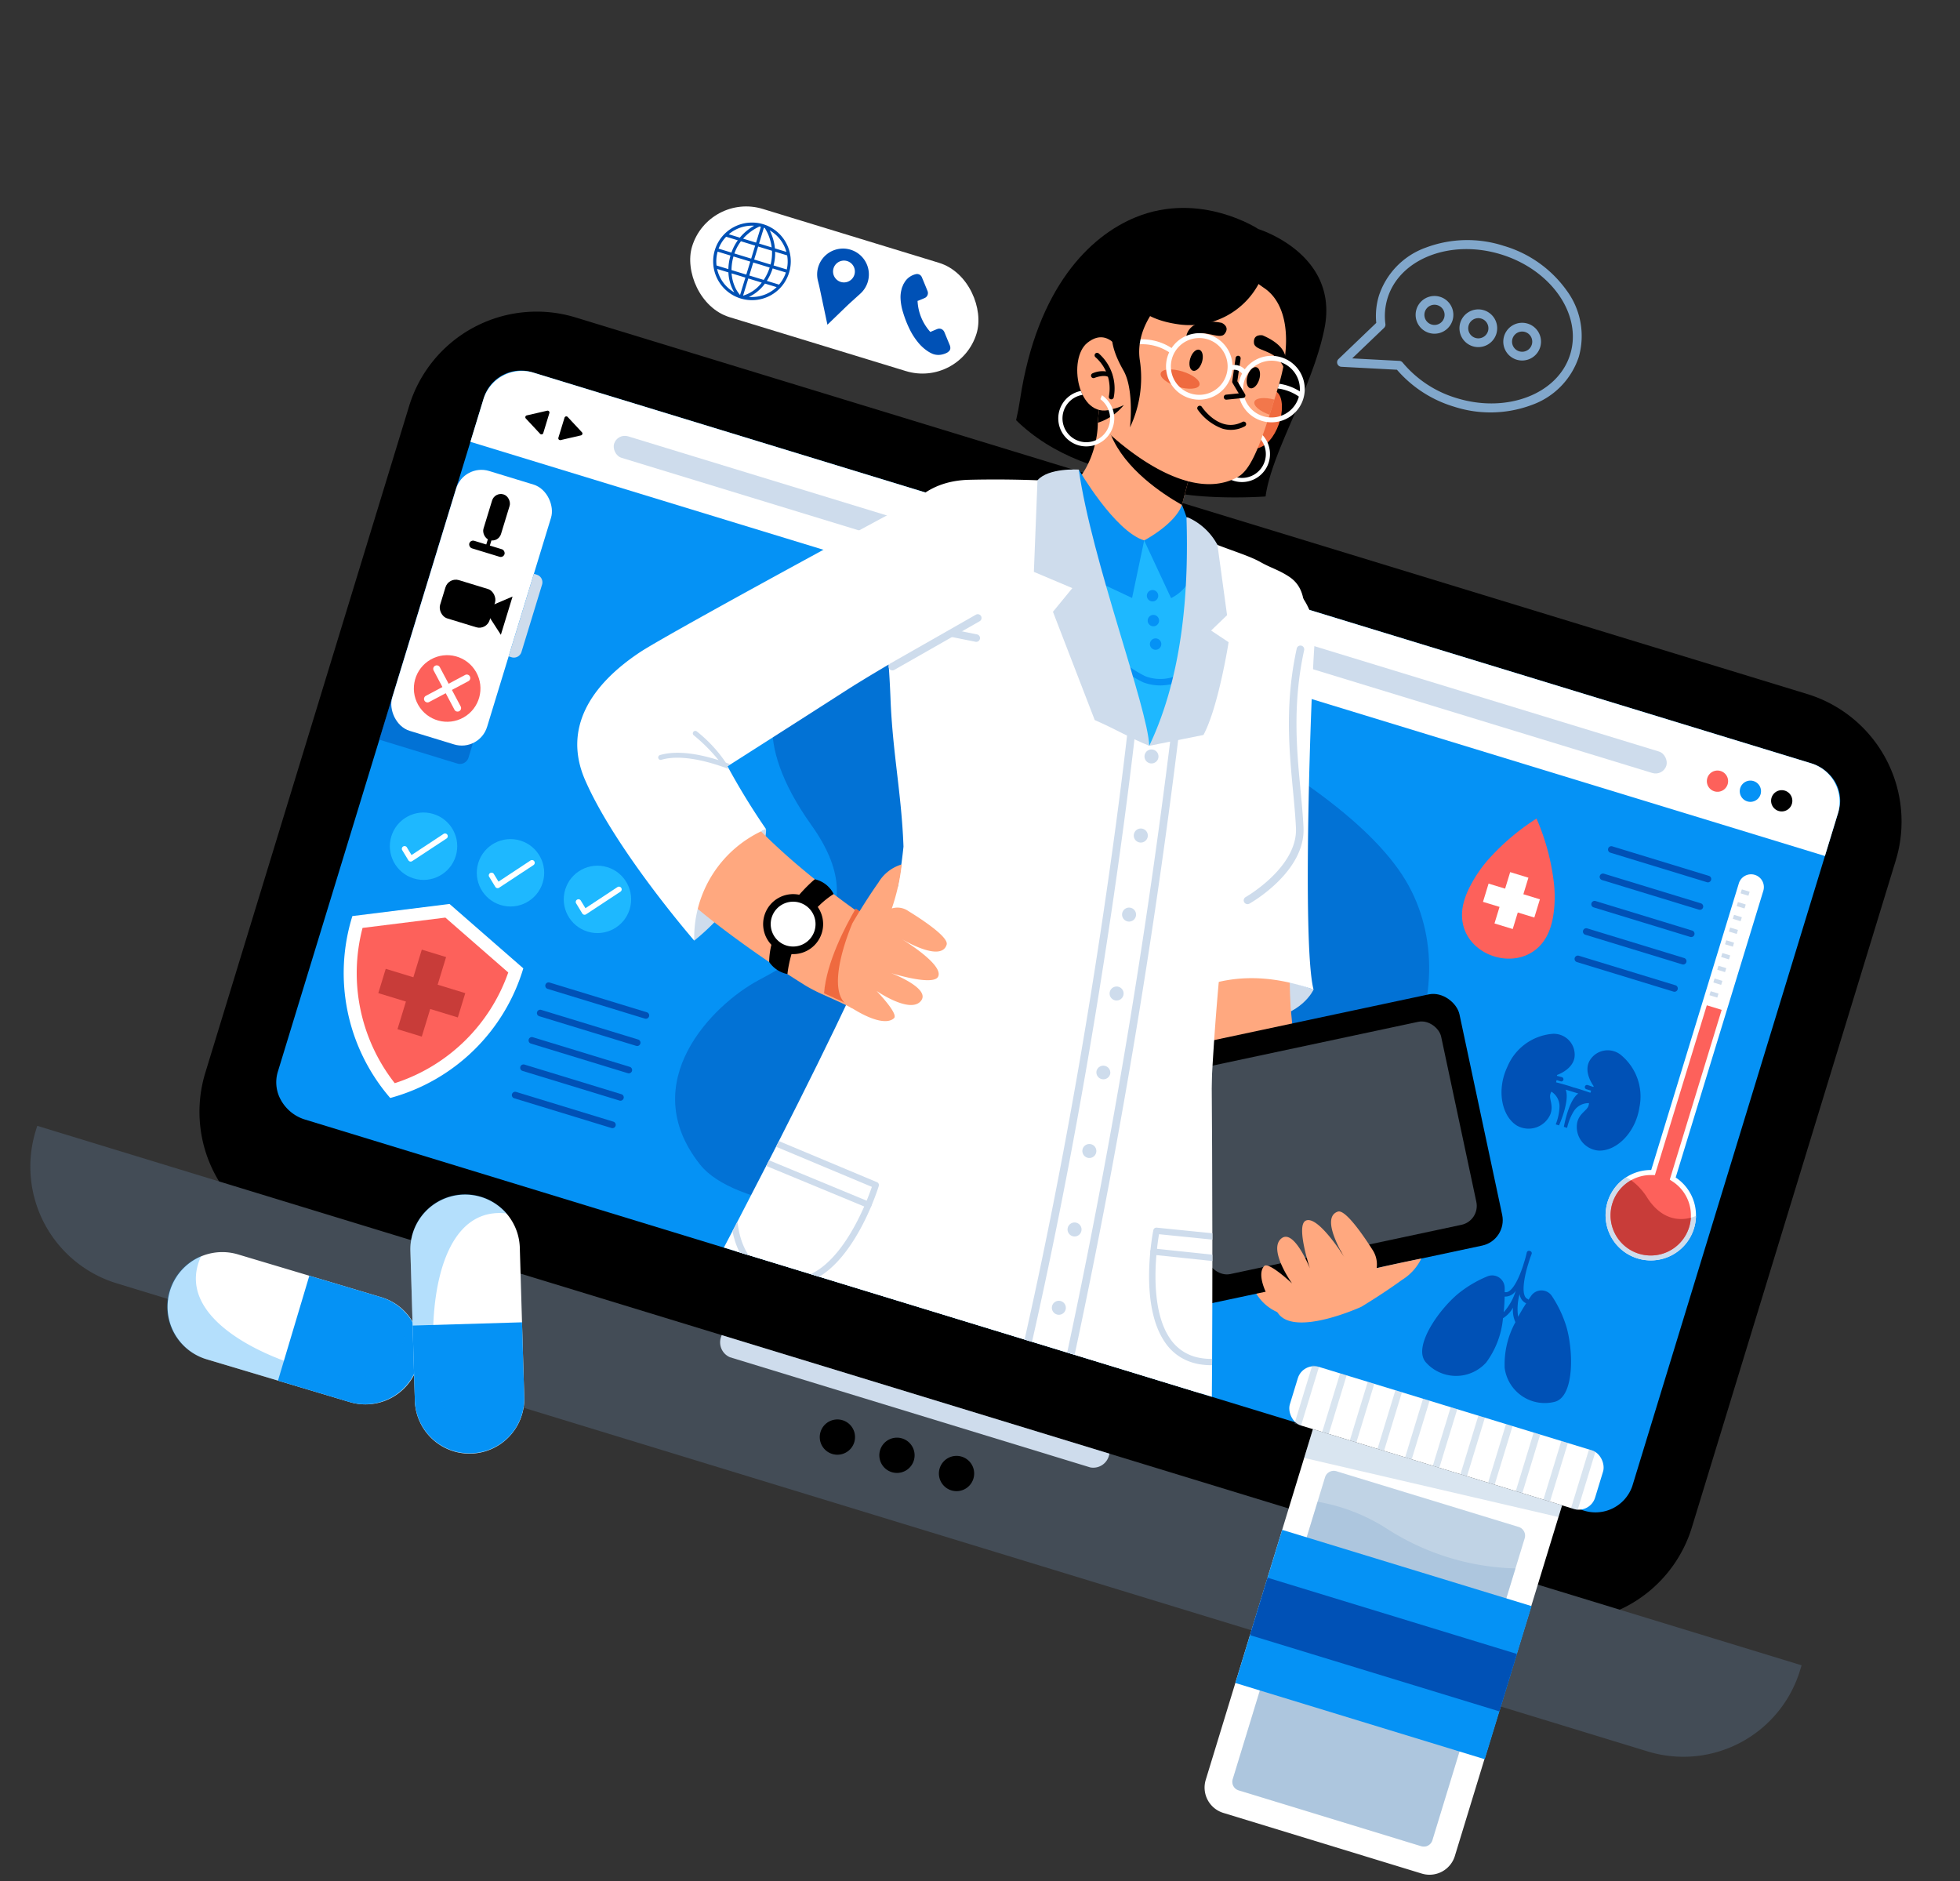 <svg xmlns="http://www.w3.org/2000/svg" xmlns:xlink="http://www.w3.org/1999/xlink" width="209.078" height="200.665" viewBox="0 0 209.078 200.665">
  <rect x="0" y="0" width="209.078" height="200.665" fill="#333333" stroke="none"/>
  <defs>
    <clipPath id="clip-path">
      <path id="Path_5952" data-name="Path 5952" d="M148.326,0H0V119.55a3.852,3.852,0,0,0,1.1,2.68,4.4,4.4,0,0,0,3.185,1.331h142.53a4.153,4.153,0,0,0,4.281-4.011V0Z" fill="rgba(0,0,0,0)"/>
    </clipPath>
  </defs>
  <g id="Group_1316" data-name="Group 1316" transform="translate(43.588 -9.493) rotate(17)">
    <g id="Group_781" data-name="Group 781" transform="translate(0 36.25)">
      <g id="Group_764" data-name="Group 764" transform="translate(15.49 0)">
        <g id="Group_761" data-name="Group 761">
          <path id="Rectangle_162" data-name="Rectangle 162" d="M14.223,0H151.6a14.224,14.224,0,0,1,14.224,14.224V88.6A14.224,14.224,0,0,1,151.6,102.822H14.224A14.224,14.224,0,0,1,0,88.6V14.223A14.223,14.223,0,0,1,14.223,0Z"/>
        </g>
        <g id="Group_762" data-name="Group 762" transform="translate(7.366 6.944)">
          <path id="Path_5865" data-name="Path 5865" d="M151.094,4.012V79.3a4.153,4.153,0,0,1-4.281,4.011H4.283A4.4,4.4,0,0,1,1.1,81.976,3.852,3.852,0,0,1,0,79.3V4.012A4.154,4.154,0,0,1,4.283,0h142.53a4.463,4.463,0,0,1,2.166.552A3.968,3.968,0,0,1,151.094,4.012Z" fill="#0592f5"/>
        </g>
        <g id="Group_763" data-name="Group 763" transform="translate(46.709 19.092)" opacity="0.5">
          <path id="Path_5866" data-name="Path 5866" d="M56.017,53.451C78.044,42.689,79.84,22.323,70.232,12.905,59.687,2.568,26.5.12,26.5.12S2.532-2.138.205,12.905c0,0-2.108,5.3,7.2,12.439S10.723,38.921,6.848,42.8-2.623,57.075,6.64,63.443C16.119,69.96,56.017,53.451,56.017,53.451Z" fill="#0051b6"/>
        </g>
      </g>
      <g id="Group_765" data-name="Group 765" transform="translate(0 99.247)">
        <path id="Path_5867" data-name="Path 5867" d="M196.807,0V.572a13.013,13.013,0,0,1-13.014,13.014H13.014A13.013,13.013,0,0,1,0,.572V0Z" fill="#434c56"/>
      </g>
      <g id="Group_770" data-name="Group 770" transform="translate(89.449 104.159)">
        <g id="Group_766" data-name="Group 766" transform="translate(6.645 0)">
          <path id="Path_5868" data-name="Path 5868" d="M3.763,1.881A1.881,1.881,0,1,1,1.881,0,1.881,1.881,0,0,1,3.763,1.881Z"/>
        </g>
        <g id="Group_769" data-name="Group 769">
          <g id="Group_767" data-name="Group 767">
            <path id="Path_5869" data-name="Path 5869" d="M3.763,1.881A1.881,1.881,0,1,1,1.881,0,1.881,1.881,0,0,1,3.763,1.881Z"/>
          </g>
          <g id="Group_768" data-name="Group 768" transform="translate(13.29 0)">
            <path id="Path_5870" data-name="Path 5870" d="M3.763,1.881A1.881,1.881,0,1,1,1.881,0,1.881,1.881,0,0,1,3.763,1.881Z"/>
          </g>
        </g>
      </g>
      <g id="Group_771" data-name="Group 771" transform="translate(76.345 99.247)">
        <path id="Path_5871" data-name="Path 5871" d="M0,0V.131A1.727,1.727,0,0,0,1.541,2H41.719A1.727,1.727,0,0,0,43.26.131V0Z" fill="#cedcec"/>
      </g>
      <g id="Group_780" data-name="Group 780" transform="translate(22.856 6.944)">
        <g id="Group_772" data-name="Group 772" transform="translate(0 0)">
          <path id="Path_5872" data-name="Path 5872" d="M151.094,4.283V9.024H0V4.283A4.287,4.287,0,0,1,4.283,0h142.53a4.287,4.287,0,0,1,4.281,4.283Z" fill="#fff"/>
        </g>
        <g id="Group_776" data-name="Group 776" transform="translate(136.666 3.61)">
          <g id="Group_773" data-name="Group 773">
            <path id="Path_5873" data-name="Path 5873" d="M2.266,1.133A1.133,1.133,0,1,1,1.133,0,1.133,1.133,0,0,1,2.266,1.133Z" fill="#fd615b"/>
          </g>
          <g id="Group_774" data-name="Group 774" transform="translate(3.672 0)">
            <path id="Path_5874" data-name="Path 5874" d="M2.266,1.133A1.133,1.133,0,1,1,1.133,0,1.133,1.133,0,0,1,2.266,1.133Z" fill="#0592f5"/>
          </g>
          <g id="Group_775" data-name="Group 775" transform="translate(7.166 0)">
            <path id="Path_5875" data-name="Path 5875" d="M2.266,1.133A1.133,1.133,0,1,1,1.133,0,1.133,1.133,0,0,1,2.266,1.133Z"/>
          </g>
        </g>
        <g id="Group_777" data-name="Group 777" transform="translate(14.718 3.545)">
          <rect id="Rectangle_163" data-name="Rectangle 163" width="117.381" height="2.397" rx="1.199" fill="#cedcec"/>
        </g>
        <g id="Group_778" data-name="Group 778" transform="translate(4.832 3.43)">
          <path id="Path_5876" data-name="Path 5876" d="M2.329,1.313V2.423a.2.2,0,0,1-.305.176l-.961-.555L.1,1.489a.2.2,0,0,1,0-.352L1.063.582,2.024.028A.2.2,0,0,1,2.329.2Z"/>
        </g>
        <g id="Group_779" data-name="Group 779" transform="translate(8.849 3.43)">
          <path id="Path_5877" data-name="Path 5877" d="M0,1.313V2.423A.2.2,0,0,0,.305,2.6l.961-.555.961-.555a.2.2,0,0,0,0-.352L1.266.582.305.028A.2.2,0,0,0,0,.2Z"/>
        </g>
      </g>
    </g>
    <g id="Group_1165" data-name="Group 1165" transform="translate(22.856 2.939)">
      <g id="Group_1164" data-name="Group 1164" transform="translate(0 0)" clip-path="url(#clip-path)">
        <g id="Group_1163" data-name="Group 1163" transform="translate(19.978 2.536)">
          <g id="Group_813" data-name="Group 813" transform="translate(59.312 35.319)">
            <g id="Group_785" data-name="Group 785" transform="translate(9.904 40.935)">
              <g id="Group_784" data-name="Group 784">
                <g id="Group_783" data-name="Group 783">
                  <g id="Group_782" data-name="Group 782">
                    <path id="Path_5878" data-name="Path 5878" d="M13.9.066s-.37,3.093-4.414,4.683S.982,6.807,0,5.538C0,5.538,1.537-.7,13.9.066Z" fill="#cedcec"/>
                  </g>
                </g>
              </g>
            </g>
            <g id="Group_789" data-name="Group 789" transform="translate(0.229 0.682)">
              <g id="Group_788" data-name="Group 788">
                <g id="Group_787" data-name="Group 787">
                  <g id="Group_786" data-name="Group 786">
                    <path id="Path_5879" data-name="Path 5879" d="M12.311,4.933c.588,2.739,1.2,5.513,1.818,8.267s1.248,5.513,1.895,8.258L17,25.571c.337,1.364.662,2.737,1.008,4.093.677,2.724,1.389,5.425,2.137,8.058.375,1.317.762,2.6,1.172,3.8l.314.87.156.435c.053.146.121.3.181.446l.369.9c.125.3.239.6.382.9,1.052,2.416,2.292,4.864,3.581,7.292s2.657,4.853,4.064,7.257q1.057,1.8,2.144,3.59.542.895,1.092,1.781l1.093,1.743.039.063a4.959,4.959,0,0,1-8.285,5.447c-.434-.63-.833-1.218-1.241-1.826S24.4,69.214,24,68.608q-1.2-1.814-2.366-3.649c-1.558-2.448-3.078-4.928-4.552-7.465s-2.9-5.119-4.228-7.87c-.171-.334-.329-.694-.49-1.045l-.482-1.059c-.079-.179-.162-.349-.238-.534l-.227-.56-.452-1.121c-.564-1.471-1.047-2.893-1.5-4.295-.91-2.805-1.75-5.576-2.548-8.343-.408-1.385-.791-2.766-1.187-4.15L4.578,24.371q-1.141-4.146-2.229-8.295C1.618,13.306.9,10.551.193,7.754a6.222,6.222,0,1,1,12.063-3.06c.017.066.032.132.047.2Z" fill="#ffa87f"/>
                  </g>
                </g>
              </g>
            </g>
            <g id="Group_808" data-name="Group 808" transform="translate(4.856 36.556)">
              <g id="Group_793" data-name="Group 793" transform="translate(0 0)">
                <g id="Group_792" data-name="Group 792" transform="translate(0 0)">
                  <g id="Group_791" data-name="Group 791">
                    <g id="Group_790" data-name="Group 790">
                      <rect id="Rectangle_164" data-name="Rectangle 164" width="38.041" height="27.394" rx="2.771" transform="translate(0 18.457) rotate(-29.025)"/>
                    </g>
                  </g>
                </g>
              </g>
              <g id="Group_797" data-name="Group 797" transform="translate(6.784 3.466)">
                <g id="Group_796" data-name="Group 796" transform="translate(0 0)">
                  <g id="Group_795" data-name="Group 795" transform="translate(0 0)">
                    <g id="Group_794" data-name="Group 794">
                      <rect id="Rectangle_165" data-name="Rectangle 165" width="29.334" height="22.138" rx="2.062" transform="translate(0 14.233) rotate(-29.025)" fill="#434c56"/>
                    </g>
                  </g>
                </g>
              </g>
              <g id="Group_803" data-name="Group 803" transform="translate(22.428 26.261)">
                <g id="Group_802" data-name="Group 802">
                  <g id="Group_801" data-name="Group 801">
                    <g id="Group_800" data-name="Group 800">
                      <g id="Group_799" data-name="Group 799">
                        <g id="Group_798" data-name="Group 798">
                          <path id="Path_5880" data-name="Path 5880" d="M11.273,9.061S13.04,7.11,14.591,5.043A5.466,5.466,0,0,0,15.9,2.257c-1.266.68-2.763,1.51-4.256,2.367A2.84,2.84,0,0,0,10.664,2.9C9.775,2.141,6.678-.454,5.928.069c-1.715,1.2,2.12,4.484,2.12,4.484S3.993,1,2.924,2c-.865.815,1.918,4.733,1.918,4.733S1.956,3.119.991,4.58c-1.026,1.553,2.5,4.246,2.5,4.246S.412,7.307.106,7.926C-.335,8.818.6,10.415,2.99,12.3,5.442,14.234,11.273,9.061,11.273,9.061Z" fill="#ffa87f"/>
                        </g>
                      </g>
                    </g>
                  </g>
                </g>
              </g>
              <g id="Group_807" data-name="Group 807" transform="translate(7.916 27.467)">
                <g id="Group_806" data-name="Group 806">
                  <g id="Group_805" data-name="Group 805">
                    <g id="Group_804" data-name="Group 804">
                      <path id="Path_5881" data-name="Path 5881" d="M.183,2.161A1.455,1.455,0,1,0,.749.183,1.455,1.455,0,0,0,.183,2.161Z" fill="#2c5383"/>
                    </g>
                  </g>
                </g>
              </g>
            </g>
            <g id="Group_812" data-name="Group 812">
              <g id="Group_811" data-name="Group 811">
                <g id="Group_810" data-name="Group 810">
                  <g id="Group_809" data-name="Group 809">
                    <path id="Path_5882" data-name="Path 5882" d="M8.025.083a7.411,7.411,0,0,1,5.09,5.586c1.007,4.579,8.1,31.14,10.69,35.332-6.381-.261-10.729,1.9-13.9,5.473,0,0-10.529-35.094-9.875-40.087A7.1,7.1,0,0,1,8.025.083Z" fill="#fff"/>
                  </g>
                </g>
              </g>
            </g>
          </g>
          <g id="Group_1162" data-name="Group 1162">
            <g id="Group_1161" data-name="Group 1161">
              <g id="Group_815" data-name="Group 815" transform="translate(34.33 0)">
                <g id="Group_814" data-name="Group 814">
                  <path id="Path_5883" data-name="Path 5883" d="M.685,27.518c4.748,2.461,10.427,2.737,16.729,1.554L19.445.468s-7.1-2.106-12.889,2.619C2.494,6.4-1.322,13.294.442,25.272Q.611,26.418.685,27.518Z"/>
                </g>
              </g>
              <g id="Group_817" data-name="Group 817" transform="translate(46.049 0.468)">
                <g id="Group_816" data-name="Group 816">
                  <path id="Path_5884" data-name="Path 5884" d="M16.794,27.05c-.775-4.763,1.4-12.429.771-18.952C16.786,0,7.726,0,7.726,0L0,20.22a27.814,27.814,0,0,1,1.575,6.83C1.809,32.847,16.794,27.05,16.794,27.05Z"/>
                </g>
              </g>
              <g id="Group_821" data-name="Group 821" transform="translate(28.049 78.766)">
                <g id="Group_820" data-name="Group 820">
                  <g id="Group_819" data-name="Group 819">
                    <g id="Group_818" data-name="Group 818">
                      <path id="Path_5885" data-name="Path 5885" d="M61.876,57.641c-1.736-6.1-3.609-12.472-5.448-18.61-.064-.215-.129-.433-.194-.647-1.031-3.44-2.05-6.8-3.024-9.99q-.1-.323-.2-.646-.236-.776-.469-1.538c-.066-.216-.132-.431-.2-.645-3.84-12.519-6.795-21.79-6.795-21.79L9.421,0C9.128,6.12,7.409,17.379,5.248,29.679c-.038.22-.078.443-.116.664q-.142.8-.285,1.6c-.04.22-.08.441-.119.663-.388,2.173-.787,4.368-1.193,6.564-.07.38-.141.759-.211,1.137C2.218,46.259,1.076,52.181,0,57.641Z" fill="#fff"/>
                    </g>
                  </g>
                </g>
              </g>
              <g id="Group_1037" data-name="Group 1037" transform="translate(26.082 5.01)">
                <g id="Group_1036" data-name="Group 1036">
                  <g id="Group_827" data-name="Group 827" transform="translate(13.632 81.392)">
                    <g id="Group_826" data-name="Group 826">
                      <g id="Group_825" data-name="Group 825">
                        <g id="Group_824" data-name="Group 824">
                          <g id="Group_823" data-name="Group 823">
                            <g id="Group_822" data-name="Group 822">
                              <path id="Path_5886" data-name="Path 5886" d="M0,0,2.577,10.807C9.015,10.293,16.632,9.361,22.368,6.4c0,0,7.643,2.571,11.519,1.371L31.05,0Z" fill="#fff"/>
                            </g>
                          </g>
                        </g>
                      </g>
                    </g>
                  </g>
                  <g id="Group_1035" data-name="Group 1035">
                    <g id="Group_1034" data-name="Group 1034">
                      <g id="Group_1033" data-name="Group 1033">
                        <g id="Group_833" data-name="Group 833" transform="translate(0 27.428)">
                          <g id="Group_832" data-name="Group 832">
                            <g id="Group_831" data-name="Group 831">
                              <g id="Group_830" data-name="Group 830">
                                <g id="Group_829" data-name="Group 829">
                                  <g id="Group_828" data-name="Group 828">
                                    <path id="Path_5887" data-name="Path 5887" d="M9.793,64.77a101.98,101.98,0,0,0,1.873-15.715h0a56.482,56.482,0,0,0-.924-6.973c-1.851-5.345-4.017-9.176-5.943-14.7-.125-.359-.252-.714-.38-1.072-.083-.233-.169-.465-.255-.7-.634-1.727-1.313-3.449-2.027-5.107C-.969,13.271-1.469,5.114,6,2.623c.543-.18,1.078-.354,1.6-.518C11.133.987,14.078.253,14.9.055L15.123,0,30.807,1.3l1.493.124c2.191.246,4.514.183,5.982.505,1.291.285,2.073.216,3.387.6,3.092.913,3,5.07,3.964,10.233.016.089.033.178.049.269.006.028.012.06.019.088.167.878.369,1.746.6,2.605.253.961.535,1.909.832,2.834,1.809,5.672,3.988,8.276,3.616,11.845-.338,3.233-3.635,7.64-4.511,8.581-.2.216-.321.332-.321.332,0,.015,0,.033.006.05.012.129.028.265.047.407.066.545.161,1.193.282,1.925,2.115,11.06,4.715,20.349,4.715,20.349S27.462,65.834,9.793,64.77Z" fill="#fff"/>
                                  </g>
                                </g>
                              </g>
                            </g>
                          </g>
                        </g>
                        <g id="Group_839" data-name="Group 839" transform="translate(44.682 36.61)">
                          <g id="Group_838" data-name="Group 838">
                            <g id="Group_837" data-name="Group 837">
                              <g id="Group_836" data-name="Group 836">
                                <g id="Group_835" data-name="Group 835">
                                  <g id="Group_834" data-name="Group 834">
                                    <path id="Path_5888" data-name="Path 5888" d="M2.836,28.061a.4.4,0,0,0,.292-.126c.194-.2,4.724-5.038,3.145-9.45-.438-1.225-.949-2.463-1.49-3.774C3.144,10.732,1.284,6.222.807.371A.4.4,0,0,0,0,.437C.489,6.413,2.375,10.985,4.038,15.019c.537,1.3,1.044,2.531,1.476,3.738,1.411,3.943-2.927,8.576-2.97,8.622a.4.4,0,0,0,.293.682Z" fill="#cedcec"/>
                                  </g>
                                </g>
                              </g>
                            </g>
                          </g>
                        </g>
                        <g id="Group_1032" data-name="Group 1032" transform="translate(13.049 0)">
                          <g id="Group_843" data-name="Group 843" transform="translate(4.425 28.198)">
                            <g id="Group_842" data-name="Group 842">
                              <g id="Group_841" data-name="Group 841">
                                <g id="Group_840" data-name="Group 840">
                                  <path id="Path_5889" data-name="Path 5889" d="M15.2,23.366c-1.48-.679-5.146-1.9-7.073-6.382q-.224-.519-.452-1.041C4.222,8.067,0,0,0,0L11.477.376a117.107,117.107,0,0,1,5.641,12.876,7.585,7.585,0,0,1,.479,1.432C18.158,18.9,15.2,23.366,15.2,23.366Z" fill="#1eb8ff"/>
                                </g>
                              </g>
                            </g>
                          </g>
                          <g id="Group_847" data-name="Group 847" transform="translate(14.671 35.552)">
                            <g id="Group_844" data-name="Group 844">
                              <path id="Path_5890" data-name="Path 5890" d="M1.213.65A.607.607,0,1,1,.65,0,.607.607,0,0,1,1.213.65Z" fill="#0592f5"/>
                            </g>
                            <g id="Group_845" data-name="Group 845" transform="translate(0.861 2.51)">
                              <path id="Path_5891" data-name="Path 5891" d="M1.212.65A.607.607,0,1,1,.65,0,.607.607,0,0,1,1.212.65Z" fill="#0592f5"/>
                            </g>
                            <g id="Group_846" data-name="Group 846" transform="translate(1.819 4.837)">
                              <path id="Path_5892" data-name="Path 5892" d="M1.213.65A.607.607,0,1,1,.65,0,.607.607,0,0,1,1.213.65Z" fill="#0592f5"/>
                            </g>
                          </g>
                          <g id="Group_854" data-name="Group 854" transform="translate(12.233 41.831)">
                            <g id="Group_853" data-name="Group 853">
                              <g id="Group_852" data-name="Group 852">
                                <g id="Group_851" data-name="Group 851">
                                  <g id="Group_850" data-name="Group 850">
                                    <g id="Group_849" data-name="Group 849">
                                      <g id="Group_848" data-name="Group 848">
                                        <path id="Path_5893" data-name="Path 5893" d="M9.819.244A.336.336,0,0,1,9.794.5,5.172,5.172,0,0,1,4.8,3.45,12.671,12.671,0,0,1,.186,1.777a.333.333,0,0,1-.149-.163l-.009-.02a.335.335,0,0,1,.465-.428,12.032,12.032,0,0,0,4.355,1.6A4.523,4.523,0,0,0,9.2.175a.335.335,0,0,1,.614.06Z" fill="#0592f5"/>
                                      </g>
                                    </g>
                                  </g>
                                </g>
                              </g>
                            </g>
                          </g>
                          <g id="Group_1031" data-name="Group 1031">
                            <g id="Group_1030" data-name="Group 1030">
                              <g id="Group_862" data-name="Group 862" transform="translate(19.62 11.427)">
                                <g id="Group_861" data-name="Group 861">
                                  <g id="Group_860" data-name="Group 860">
                                    <g id="Group_859" data-name="Group 859">
                                      <g id="Group_858" data-name="Group 858">
                                        <g id="Group_857" data-name="Group 857">
                                          <g id="Group_856" data-name="Group 856">
                                            <g id="Group_855" data-name="Group 855">
                                              <path id="Path_5894" data-name="Path 5894" d="M0,.931s1.773-2.095,2.775,0S3.006,7.264.308,6.571Z" fill="#ef6a3f"/>
                                            </g>
                                          </g>
                                        </g>
                                      </g>
                                    </g>
                                  </g>
                                </g>
                              </g>
                              <g id="Group_863" data-name="Group 863" transform="translate(17.002 15.934)">
                                <path id="Path_5895" data-name="Path 5895" d="M2.984,5.969A2.985,2.985,0,1,1,5.969,2.984,2.988,2.988,0,0,1,2.984,5.969Zm0-5.528A2.543,2.543,0,1,0,5.528,2.984,2.546,2.546,0,0,0,2.984.442Z" fill="#fff"/>
                              </g>
                              <g id="Group_882" data-name="Group 882" transform="translate(3.201 20.199)">
                                <g id="Group_871" data-name="Group 871">
                                  <g id="Group_870" data-name="Group 870">
                                    <g id="Group_869" data-name="Group 869">
                                      <g id="Group_868" data-name="Group 868">
                                        <g id="Group_867" data-name="Group 867">
                                          <g id="Group_866" data-name="Group 866">
                                            <g id="Group_865" data-name="Group 865">
                                              <g id="Group_864" data-name="Group 864">
                                                <path id="Path_5896" data-name="Path 5896" d="M12.135,3.074l.235,5.7S9.089,13.838,0,7.795C1.722,5.873,1.786,2.216,1.091,0A11.214,11.214,0,0,1,2.845.882,6.125,6.125,0,0,0,3.57,1.2C5.841,2.15,9.259,3.3,12.135,3.074Z" fill="#ffa87f"/>
                                              </g>
                                            </g>
                                          </g>
                                        </g>
                                      </g>
                                    </g>
                                  </g>
                                </g>
                                <g id="Group_872" data-name="Group 872" transform="translate(9.497 5.778)">
                                  <path id="Path_5897" data-name="Path 5897" d="M0,4.8S2.628,2.216,2.749,0A19.018,19.018,0,0,1,5.436,4.332a4.584,4.584,0,0,1-.891,5.513Z" fill="#0592f5"/>
                                </g>
                                <g id="Group_873" data-name="Group 873" transform="translate(0.619 5.391)">
                                  <path id="Path_5898" data-name="Path 5898" d="M0,0S5.566,5.181,8.878,5.185l.561,6.246-5.4-.768S.824,4.068,0,0Z" fill="#0592f5"/>
                                </g>
                                <g id="Group_881" data-name="Group 881" transform="translate(2.845 0.882)">
                                  <g id="Group_880" data-name="Group 880">
                                    <g id="Group_879" data-name="Group 879">
                                      <g id="Group_878" data-name="Group 878">
                                        <g id="Group_877" data-name="Group 877">
                                          <g id="Group_876" data-name="Group 876">
                                            <g id="Group_875" data-name="Group 875">
                                              <g id="Group_874" data-name="Group 874">
                                                <path id="Path_5899" data-name="Path 5899" d="M9.289,2.192,9.4,4.9C6.93,4.346,2.486,3,0,0Q.338.151.724.314C3,1.268,6.413,2.415,9.289,2.192Z"/>
                                              </g>
                                            </g>
                                          </g>
                                        </g>
                                      </g>
                                    </g>
                                  </g>
                                </g>
                              </g>
                              <g id="Group_890" data-name="Group 890" transform="translate(3.438 0)">
                                <g id="Group_889" data-name="Group 889">
                                  <g id="Group_888" data-name="Group 888">
                                    <g id="Group_887" data-name="Group 887">
                                      <g id="Group_886" data-name="Group 886">
                                        <g id="Group_885" data-name="Group 885">
                                          <g id="Group_884" data-name="Group 884">
                                            <g id="Group_883" data-name="Group 883">
                                              <path id="Path_5900" data-name="Path 5900" d="M18.149,12.352q0,.895-.013,1.692c-.057,4.1-.327,6.334-1.3,7.34C11.983,26.4,1.211,20.413.867,20.219l-.01-.007q-.149-.674-.269-1.336a35.167,35.167,0,0,1-.349-10.5A7.947,7.947,0,0,1,5.394.477c3.387-1.235,6.425.255,8.251.817,2.754.85,4.488,4.412,4.5,9.484C18.151,11.326,18.151,11.85,18.149,12.352Z" fill="#ffa87f"/>
                                            </g>
                                          </g>
                                        </g>
                                      </g>
                                    </g>
                                  </g>
                                </g>
                              </g>
                              <g id="Group_898" data-name="Group 898" transform="translate(17.654 6.164)">
                                <g id="Group_897" data-name="Group 897">
                                  <g id="Group_896" data-name="Group 896">
                                    <g id="Group_895" data-name="Group 895">
                                      <g id="Group_894" data-name="Group 894">
                                        <g id="Group_893" data-name="Group 893">
                                          <g id="Group_892" data-name="Group 892">
                                            <g id="Group_891" data-name="Group 891">
                                              <path id="Path_5901" data-name="Path 5901" d="M.729,0S-.278.1.075,1.023,2.45.929,3.9,2.629C3.9,2.629,4.51.415.729,0Z"/>
                                            </g>
                                          </g>
                                        </g>
                                      </g>
                                    </g>
                                  </g>
                                </g>
                              </g>
                              <g id="Group_907" data-name="Group 907" transform="translate(17.422 7.822)">
                                <g id="Group_906" data-name="Group 906">
                                  <g id="Group_905" data-name="Group 905">
                                    <g id="Group_904" data-name="Group 904">
                                      <g id="Group_903" data-name="Group 903">
                                        <g id="Group_902" data-name="Group 902">
                                          <g id="Group_901" data-name="Group 901">
                                            <g id="Group_900" data-name="Group 900">
                                              <g id="Group_899" data-name="Group 899">
                                                <path id="Path_5902" data-name="Path 5902" d="M2.637,6.974A3.546,3.546,0,1,1,6.974,4.456,3.551,3.551,0,0,1,2.637,6.974ZM4.323.619a3.028,3.028,0,1,0,2.151,3.7A3.032,3.032,0,0,0,4.323.619Z" fill="#fff"/>
                                              </g>
                                            </g>
                                          </g>
                                        </g>
                                      </g>
                                    </g>
                                  </g>
                                </g>
                              </g>
                              <g id="Group_916" data-name="Group 916" transform="translate(21.584 10.52)">
                                <g id="Group_915" data-name="Group 915">
                                  <g id="Group_914" data-name="Group 914">
                                    <g id="Group_913" data-name="Group 913">
                                      <g id="Group_912" data-name="Group 912">
                                        <g id="Group_911" data-name="Group 911">
                                          <g id="Group_910" data-name="Group 910">
                                            <g id="Group_909" data-name="Group 909">
                                              <g id="Group_908" data-name="Group 908">
                                                <path id="Path_5903" data-name="Path 5903" d="M2.634.287A5.61,5.61,0,0,0,0,.066V.593A5.111,5.111,0,0,1,2.469.777a.248.248,0,0,0,.1.013.259.259,0,0,0,.069-.5Z" fill="#fff"/>
                                              </g>
                                            </g>
                                          </g>
                                        </g>
                                      </g>
                                    </g>
                                  </g>
                                </g>
                              </g>
                              <g id="Group_918" data-name="Group 918" transform="translate(16.336 9.001)">
                                <g id="Group_917" data-name="Group 917">
                                  <path id="Path_5904" data-name="Path 5904" d="M.269,4.871a.269.269,0,0,1-.1-.517L1.42,3.829l-.952-.87A.27.27,0,0,1,.384,2.8L0,.31A.269.269,0,0,1,.535.228L.9,2.626l1.193,1.09a.269.269,0,0,1-.078.447L.373,4.85A.267.267,0,0,1,.269,4.871Z"/>
                                </g>
                              </g>
                              <g id="Group_926" data-name="Group 926" transform="translate(10.615 6.164)">
                                <g id="Group_925" data-name="Group 925">
                                  <g id="Group_924" data-name="Group 924">
                                    <g id="Group_923" data-name="Group 923">
                                      <g id="Group_922" data-name="Group 922">
                                        <g id="Group_921" data-name="Group 921">
                                          <g id="Group_920" data-name="Group 920">
                                            <g id="Group_919" data-name="Group 919">
                                              <path id="Path_5905" data-name="Path 5905" d="M3.2,0s1.007.1.654,1.023S1.483.929.037,2.629C.037,2.629-.578.415,3.2,0Z"/>
                                            </g>
                                          </g>
                                        </g>
                                      </g>
                                    </g>
                                  </g>
                                </g>
                              </g>
                              <g id="Group_935" data-name="Group 935" transform="translate(9.172 12.347)">
                                <g id="Group_934" data-name="Group 934">
                                  <g id="Group_933" data-name="Group 933">
                                    <g id="Group_932" data-name="Group 932">
                                      <g id="Group_931" data-name="Group 931">
                                        <g id="Group_930" data-name="Group 930">
                                          <g id="Group_929" data-name="Group 929">
                                            <g id="Group_928" data-name="Group 928">
                                              <g id="Group_927" data-name="Group 927">
                                                <path id="Path_5906" data-name="Path 5906" d="M4.323.851c0,.47-.968.851-2.161.851S0,1.321,0,.851.968,0,2.162,0,4.323.381,4.323.851Z" fill="#ef6a3f"/>
                                              </g>
                                            </g>
                                          </g>
                                        </g>
                                      </g>
                                    </g>
                                  </g>
                                </g>
                              </g>
                              <g id="Group_944" data-name="Group 944" transform="translate(9.347 7.766)">
                                <g id="Group_943" data-name="Group 943">
                                  <g id="Group_942" data-name="Group 942">
                                    <g id="Group_941" data-name="Group 941">
                                      <g id="Group_940" data-name="Group 940">
                                        <g id="Group_939" data-name="Group 939">
                                          <g id="Group_938" data-name="Group 938">
                                            <g id="Group_937" data-name="Group 937">
                                              <g id="Group_936" data-name="Group 936">
                                                <path id="Path_5907" data-name="Path 5907" d="M2.637,6.974A3.546,3.546,0,1,1,6.974,4.456,3.55,3.55,0,0,1,2.637,6.974ZM4.323.619a3.028,3.028,0,1,0,2.15,3.7A3.032,3.032,0,0,0,4.323.619Z" fill="#fff"/>
                                              </g>
                                            </g>
                                          </g>
                                        </g>
                                      </g>
                                    </g>
                                  </g>
                                </g>
                              </g>
                              <g id="Group_953" data-name="Group 953" transform="translate(15.834 9.995)">
                                <g id="Group_952" data-name="Group 952">
                                  <g id="Group_951" data-name="Group 951">
                                    <g id="Group_950" data-name="Group 950">
                                      <g id="Group_949" data-name="Group 949">
                                        <g id="Group_948" data-name="Group 948">
                                          <g id="Group_947" data-name="Group 947">
                                            <g id="Group_946" data-name="Group 946">
                                              <g id="Group_945" data-name="Group 945">
                                                <path id="Path_5908" data-name="Path 5908" d="M.162.75A.259.259,0,0,1,.1.306,1.6,1.6,0,0,1,1.9.255.259.259,0,0,1,1.628.7,1.086,1.086,0,0,0,.418.713.259.259,0,0,1,.162.75Z" fill="#fff"/>
                                              </g>
                                            </g>
                                          </g>
                                        </g>
                                      </g>
                                    </g>
                                  </g>
                                </g>
                              </g>
                              <g id="Group_962" data-name="Group 962" transform="translate(5.416 10.072)">
                                <g id="Group_961" data-name="Group 961">
                                  <g id="Group_960" data-name="Group 960">
                                    <g id="Group_959" data-name="Group 959">
                                      <g id="Group_958" data-name="Group 958">
                                        <g id="Group_957" data-name="Group 957">
                                          <g id="Group_956" data-name="Group 956">
                                            <g id="Group_955" data-name="Group 955">
                                              <g id="Group_954" data-name="Group 954">
                                                <path id="Path_5909" data-name="Path 5909" d="M4.21.791a.25.25,0,0,1-.1-.013A5.261,5.261,0,0,0,.376.97.259.259,0,1,1,.141.509,5.718,5.718,0,0,1,4.279.287a.259.259,0,0,1-.069.5Z" fill="#fff"/>
                                              </g>
                                            </g>
                                          </g>
                                        </g>
                                      </g>
                                    </g>
                                  </g>
                                </g>
                              </g>
                              <g id="Group_971" data-name="Group 971" transform="translate(19.62 12.352)" opacity="0.8">
                                <g id="Group_970" data-name="Group 970">
                                  <g id="Group_969" data-name="Group 969">
                                    <g id="Group_968" data-name="Group 968">
                                      <g id="Group_967" data-name="Group 967">
                                        <g id="Group_966" data-name="Group 966">
                                          <g id="Group_965" data-name="Group 965">
                                            <g id="Group_964" data-name="Group 964">
                                              <g id="Group_963" data-name="Group 963">
                                                <path id="Path_5910" data-name="Path 5910" d="M1.967,0q0,.895-.013,1.692C.857,1.653,0,1.288,0,.845S.865.037,1.967,0Z" fill="#ef6a3f"/>
                                              </g>
                                            </g>
                                          </g>
                                        </g>
                                      </g>
                                    </g>
                                  </g>
                                </g>
                              </g>
                              <g id="Group_996" data-name="Group 996" transform="translate(11.725 9.609)">
                                <g id="Group_979" data-name="Group 979">
                                  <g id="Group_978" data-name="Group 978">
                                    <g id="Group_977" data-name="Group 977">
                                      <g id="Group_976" data-name="Group 976">
                                        <g id="Group_975" data-name="Group 975">
                                          <g id="Group_974" data-name="Group 974">
                                            <g id="Group_973" data-name="Group 973">
                                              <g id="Group_972" data-name="Group 972">
                                                <path id="Path_5911" data-name="Path 5911" d="M1.308,1.169c0,.645-.293,1.168-.654,1.168S0,1.814,0,1.169.293,0,.654,0,1.308.523,1.308,1.169Z"/>
                                              </g>
                                            </g>
                                          </g>
                                        </g>
                                      </g>
                                    </g>
                                  </g>
                                </g>
                                <g id="Group_987" data-name="Group 987" transform="translate(6.384 0)">
                                  <g id="Group_986" data-name="Group 986">
                                    <g id="Group_985" data-name="Group 985">
                                      <g id="Group_984" data-name="Group 984">
                                        <g id="Group_983" data-name="Group 983">
                                          <g id="Group_982" data-name="Group 982">
                                            <g id="Group_981" data-name="Group 981">
                                              <g id="Group_980" data-name="Group 980">
                                                <path id="Path_5912" data-name="Path 5912" d="M1.308,1.169c0,.645-.292,1.168-.654,1.168S0,1.814,0,1.169.293,0,.654,0,1.308.523,1.308,1.169Z"/>
                                              </g>
                                            </g>
                                          </g>
                                        </g>
                                      </g>
                                    </g>
                                  </g>
                                </g>
                                <g id="Group_995" data-name="Group 995" transform="translate(2.239 5.672)">
                                  <g id="Group_994" data-name="Group 994">
                                    <g id="Group_993" data-name="Group 993">
                                      <g id="Group_992" data-name="Group 992">
                                        <g id="Group_991" data-name="Group 991">
                                          <g id="Group_990" data-name="Group 990">
                                            <g id="Group_989" data-name="Group 989">
                                              <g id="Group_988" data-name="Group 988">
                                                <path id="Path_5913" data-name="Path 5913" d="M3.2,1.652A3.113,3.113,0,0,0,5.442.716a.265.265,0,1,0-.371-.38C3.13,2.234.543.15.434.06A.265.265,0,0,0,.1.47,5.617,5.617,0,0,0,3.2,1.652Z"/>
                                              </g>
                                            </g>
                                          </g>
                                        </g>
                                      </g>
                                    </g>
                                  </g>
                                </g>
                              </g>
                              <g id="Group_1004" data-name="Group 1004" transform="translate(4.025 17.6)">
                                <g id="Group_1003" data-name="Group 1003">
                                  <g id="Group_1002" data-name="Group 1002">
                                    <g id="Group_1001" data-name="Group 1001">
                                      <g id="Group_1000" data-name="Group 1000">
                                        <g id="Group_999" data-name="Group 999">
                                          <g id="Group_998" data-name="Group 998">
                                            <g id="Group_997" data-name="Group 997">
                                              <path id="Path_5914" data-name="Path 5914" d="M2.378,0a5.876,5.876,0,0,1-2.1,2.618h0L.27,2.613Q.12,1.938,0,1.276A4.941,4.941,0,0,0,2.378,0Z"/>
                                            </g>
                                          </g>
                                        </g>
                                      </g>
                                    </g>
                                  </g>
                                </g>
                              </g>
                              <g id="Group_1012" data-name="Group 1012" transform="translate(0.32 11.332)">
                                <g id="Group_1011" data-name="Group 1011">
                                  <g id="Group_1010" data-name="Group 1010">
                                    <g id="Group_1009" data-name="Group 1009">
                                      <g id="Group_1008" data-name="Group 1008">
                                        <g id="Group_1007" data-name="Group 1007">
                                          <g id="Group_1006" data-name="Group 1006">
                                            <g id="Group_1005" data-name="Group 1005">
                                              <path id="Path_5915" data-name="Path 5915" d="M4.9,1.786S2.32-1.68.43,1.044C-1.127,3.288,1.818,9.137,4.9,7.133Z" fill="#ffa87f"/>
                                            </g>
                                          </g>
                                        </g>
                                      </g>
                                    </g>
                                  </g>
                                </g>
                              </g>
                              <g id="Group_1013" data-name="Group 1013" transform="translate(0 17.283)">
                                <path id="Path_5916" data-name="Path 5916" d="M5.971,2.848A2.985,2.985,0,1,1,1.581.221a4.538,4.538,0,0,0,.3.344A2.54,2.54,0,1,0,5.529,2.848,2.487,2.487,0,0,0,5,1.312,2.517,2.517,0,0,0,3.829.455a.382.382,0,0,1,0-.066c0-.018,0-.031,0-.04.013-.115.027-.225.035-.34V0A3,3,0,0,1,5.22.874,2.96,2.96,0,0,1,5.971,2.848Z" fill="#fff"/>
                              </g>
                              <g id="Group_1021" data-name="Group 1021" transform="translate(1.86 13.098)">
                                <g id="Group_1020" data-name="Group 1020">
                                  <g id="Group_1019" data-name="Group 1019">
                                    <g id="Group_1018" data-name="Group 1018">
                                      <g id="Group_1017" data-name="Group 1017">
                                        <g id="Group_1016" data-name="Group 1016">
                                          <g id="Group_1015" data-name="Group 1015">
                                            <g id="Group_1014" data-name="Group 1014">
                                              <path id="Path_5917" data-name="Path 5917" d="M3.008,4.324l.029,0a.265.265,0,0,0,.235-.293A4.969,4.969,0,0,0,.364.019a.266.266,0,0,0-.2.493h0A4.435,4.435,0,0,1,2.745,4.087.266.266,0,0,0,3.008,4.324Z"/>
                                            </g>
                                          </g>
                                        </g>
                                      </g>
                                    </g>
                                  </g>
                                </g>
                              </g>
                              <g id="Group_1029" data-name="Group 1029" transform="translate(2.125 14.674)">
                                <g id="Group_1028" data-name="Group 1028">
                                  <g id="Group_1027" data-name="Group 1027">
                                    <g id="Group_1026" data-name="Group 1026">
                                      <g id="Group_1025" data-name="Group 1025">
                                        <g id="Group_1024" data-name="Group 1024">
                                          <g id="Group_1023" data-name="Group 1023">
                                            <g id="Group_1022" data-name="Group 1022">
                                              <path id="Path_5918" data-name="Path 5918" d="M.266,1.139a.267.267,0,0,0,.167-.059C.664.892,1.364.432,1.822.55A.266.266,0,0,0,1.953.035,2.554,2.554,0,0,0,.1.667a.265.265,0,0,0,.168.471Z"/>
                                            </g>
                                          </g>
                                        </g>
                                      </g>
                                    </g>
                                  </g>
                                </g>
                              </g>
                            </g>
                          </g>
                        </g>
                      </g>
                    </g>
                  </g>
                </g>
              </g>
              <g id="Group_1087" data-name="Group 1087" transform="translate(29.948 53.7)">
                <g id="Group_1042" data-name="Group 1042" transform="translate(32.504 40.791)">
                  <g id="Group_1041" data-name="Group 1041">
                    <g id="Group_1040" data-name="Group 1040">
                      <g id="Group_1039" data-name="Group 1039">
                        <g id="Group_1038" data-name="Group 1038">
                          <path id="Path_5919" data-name="Path 5919" d="M25.658,41.916C20.937,23.072,16.211,4.2,14.593,0L0,1.406,4.352,41.916Z" fill="#fff"/>
                        </g>
                      </g>
                    </g>
                  </g>
                </g>
                <g id="Group_1052" data-name="Group 1052" transform="translate(44.326 50.632)">
                  <g id="Group_1047" data-name="Group 1047">
                    <g id="Group_1046" data-name="Group 1046">
                      <g id="Group_1045" data-name="Group 1045">
                        <g id="Group_1044" data-name="Group 1044">
                          <g id="Group_1043" data-name="Group 1043">
                            <path id="Path_5920" data-name="Path 5920" d="M10.01,12.818a6.137,6.137,0,0,1-.963.237c-.1.015-.194.03-.293.041a4.783,4.783,0,0,1-3.689-1.052C2.781,10.211,1.629,6.479,1.091,3.972,1.039,3.74,1,3.521.957,3.314.825,2.625.746,2.076.706,1.758L5.854.737,6.319.645C6.253.429,6.187.214,6.122,0L5.681.086.27,1.161A.332.332,0,0,0,0,1.523C.034,1.846.821,9.5,4.645,12.566a5.387,5.387,0,0,0,3.3,1.241,6.215,6.215,0,0,0,.887-.041c.128-.015.253-.035.378-.057a6.937,6.937,0,0,0,.991-.245C10.139,13.249,10.075,13.032,10.01,12.818Z" fill="#cedcec"/>
                          </g>
                        </g>
                      </g>
                    </g>
                  </g>
                  <g id="Group_1051" data-name="Group 1051" transform="translate(0.353 2.182)">
                    <g id="Group_1050" data-name="Group 1050">
                      <g id="Group_1049" data-name="Group 1049">
                        <g id="Group_1048" data-name="Group 1048">
                          <path id="Path_5921" data-name="Path 5921" d="M6.632.646,6.084.753.737,1.79.4,1.856a.351.351,0,0,1-.071,0,.336.336,0,0,1-.056-.666L.6,1.132,5.911.1,6.435,0Q6.534.323,6.632.646Z" fill="#cedcec"/>
                        </g>
                      </g>
                    </g>
                  </g>
                </g>
                <g id="Group_1086" data-name="Group 1086">
                  <g id="Group_1056" data-name="Group 1056" transform="translate(0 2.886)">
                    <g id="Group_1055" data-name="Group 1055">
                      <g id="Group_1054" data-name="Group 1054">
                        <g id="Group_1053" data-name="Group 1053">
                          <path id="Path_5922" data-name="Path 5922" d="M36.977,79.82,28.805,0,6.413,40.595C5.3,44.427,2.731,61.773,0,79.82Z" fill="#fff"/>
                        </g>
                      </g>
                    </g>
                  </g>
                  <g id="Group_1058" data-name="Group 1058" transform="translate(25.984 0.791)">
                    <g id="Group_1057" data-name="Group 1057">
                      <path id="Path_5923" data-name="Path 5923" d="M5.518,36.108c1.6,12.618,3.323,29.1,3.991,45.807h.829C9.67,65.168,7.948,48.648,6.34,36,3.732,15.5.85.485.821.336A.414.414,0,0,0,.008.493C.036.641,2.913,15.63,5.518,36.108Z" fill="#cedcec"/>
                    </g>
                  </g>
                  <g id="Group_1073" data-name="Group 1073" transform="translate(28.619 3.149)">
                    <g id="Group_1061" data-name="Group 1061">
                      <g id="Group_1060" data-name="Group 1060">
                        <g id="Group_1059" data-name="Group 1059">
                          <path id="Path_5924" data-name="Path 5924" d="M.744,1.491A.76.76,0,0,1,.6,1.476a.867.867,0,0,1-.139-.042.825.825,0,0,1-.128-.07.679.679,0,0,1-.114-.093.748.748,0,0,1,0-1.054A.679.679,0,0,1,.331.125.694.694,0,0,1,.459.057.724.724,0,0,1,.6.014a.746.746,0,0,1,.893.731.747.747,0,0,1-.747.746Z" fill="#cedcec"/>
                        </g>
                      </g>
                    </g>
                    <g id="Group_1072" data-name="Group 1072" transform="translate(1.37 8.402)">
                      <g id="Group_1071" data-name="Group 1071">
                        <g id="Group_1062" data-name="Group 1062" transform="translate(6.376 50.72)">
                          <path id="Path_5925" data-name="Path 5925" d="M0,.814a.745.745,0,0,0,.741.678c.023,0,.046,0,.072,0A.746.746,0,1,0,0,.814Z" fill="#cedcec"/>
                        </g>
                        <g id="Group_1063" data-name="Group 1063" transform="translate(5.536 42.241)">
                          <path id="Path_5926" data-name="Path 5926" d="M0,.825a.745.745,0,0,0,.741.668.681.681,0,0,0,.078,0A.746.746,0,1,0,0,.825Z" fill="#cedcec"/>
                        </g>
                        <g id="Group_1064" data-name="Group 1064" transform="translate(7.106 59.204)">
                          <path id="Path_5927" data-name="Path 5927" d="M0,.8a.747.747,0,0,0,.744.686c.02,0,.04,0,.06,0A.746.746,0,1,0,0,.8Z" fill="#cedcec"/>
                        </g>
                        <g id="Group_1065" data-name="Group 1065" transform="translate(7.715 67.703)">
                          <path id="Path_5928" data-name="Path 5928" d="M.7,0a.746.746,0,0,0,.046,1.49.446.446,0,0,0,.048,0A.745.745,0,0,0,1.49.7h0A.746.746,0,0,0,.7,0Z" fill="#cedcec"/>
                        </g>
                        <g id="Group_1066" data-name="Group 1066">
                          <path id="Path_5929" data-name="Path 5929" d="M.745,1.492a.841.841,0,0,0,.116-.008.749.749,0,1,0-.116.008Z" fill="#cedcec"/>
                        </g>
                        <g id="Group_1067" data-name="Group 1067" transform="translate(4.599 33.774)">
                          <path id="Path_5930" data-name="Path 5930" d="M0,.832v0a.746.746,0,0,0,.741.661.817.817,0,0,0,.086,0A.746.746,0,1,0,0,.832Z" fill="#cedcec"/>
                        </g>
                        <g id="Group_1068" data-name="Group 1068" transform="translate(2.464 16.865)">
                          <path id="Path_5931" data-name="Path 5931" d="M.007.847a.744.744,0,0,0,.738.645.706.706,0,0,0,.1-.007A.746.746,0,1,0,.007.847Z" fill="#cedcec"/>
                        </g>
                        <g id="Group_1069" data-name="Group 1069" transform="translate(1.274 8.427)">
                          <path id="Path_5932" data-name="Path 5932" d="M.008.853a.746.746,0,0,0,.738.638.821.821,0,0,0,.108-.007A.748.748,0,0,0,1.484.638h0A.745.745,0,1,0,.008.853Z" fill="#cedcec"/>
                        </g>
                        <g id="Group_1070" data-name="Group 1070" transform="translate(3.574 25.315)">
                          <path id="Path_5933" data-name="Path 5933" d="M.006.839a.745.745,0,0,0,.739.653c.031,0,.061,0,.094-.007A.744.744,0,0,0,1.484.652h0A.746.746,0,0,0,.006.839Z" fill="#cedcec"/>
                        </g>
                      </g>
                    </g>
                  </g>
                  <g id="Group_1075" data-name="Group 1075" transform="translate(30.567 0)">
                    <g id="Group_1074" data-name="Group 1074">
                      <path id="Path_5934" data-name="Path 5934" d="M9.956,82.707h.83A757.444,757.444,0,0,0,.821.336.414.414,0,1,0,.008.492,756.512,756.512,0,0,1,9.956,82.707Z" fill="#cedcec"/>
                    </g>
                  </g>
                  <g id="Group_1085" data-name="Group 1085" transform="translate(1.425 54.745)">
                    <g id="Group_1080" data-name="Group 1080">
                      <g id="Group_1079" data-name="Group 1079">
                        <g id="Group_1078" data-name="Group 1078">
                          <g id="Group_1077" data-name="Group 1077">
                            <g id="Group_1076" data-name="Group 1076">
                              <path id="Path_5935" data-name="Path 5935" d="M0,10.631a8.79,8.79,0,0,0,.976,1.483c.073.091.151.179.228.267A6.3,6.3,0,0,0,5.9,14.5a5.983,5.983,0,0,0,.887-.043,5.4,5.4,0,0,0,3.169-1.551C13.465,9.489,13.516,1.795,13.516,1.47a.333.333,0,0,0-.3-.335L2.857.094,1.924,0c-.038.22-.078.442-.116.665l.942.095L12.838,1.772c-.01.32-.037.873-.1,1.573-.02.21-.042.432-.07.668-.3,2.547-1.085,6.372-3.184,8.415a4.782,4.782,0,0,1-3.571,1.4,5.641,5.641,0,0,1-4.208-1.9,7.233,7.233,0,0,1-.588-.749A9.356,9.356,0,0,1,.211,9.494C.141,9.873.07,10.253,0,10.631Z" fill="#cedcec"/>
                            </g>
                          </g>
                        </g>
                      </g>
                    </g>
                    <g id="Group_1084" data-name="Group 1084" transform="translate(1.404 2.267)">
                      <g id="Group_1083" data-name="Group 1083">
                        <g id="Group_1082" data-name="Group 1082">
                          <g id="Group_1081" data-name="Group 1081">
                            <path id="Path_5936" data-name="Path 5936" d="M.119,0C.079.22.04.441,0,.663L.983.757l10.281.988.341.033a.336.336,0,0,0,.065-.67l-.337-.031L1.089.093Z" fill="#cedcec"/>
                          </g>
                        </g>
                      </g>
                    </g>
                  </g>
                </g>
              </g>
              <g id="Group_1094" data-name="Group 1094" transform="translate(39.073 30.601)">
                <g id="Group_1089" data-name="Group 1089">
                  <g id="Group_1088" data-name="Group 1088">
                    <path id="Path_5937" data-name="Path 5937" d="M3.877,0S.72.739,0,2.379l2.485,9.455,4.432.457c-.075.2-1.24,3.019-1.24,3.019l7.64,9.741c2.514.286,4.268.749,6.362.923C18.323,22.1,8.054,8.913,3.877,0Z" fill="#cedcec"/>
                  </g>
                </g>
                <g id="Group_1093" data-name="Group 1093" transform="translate(16.344 1.484)">
                  <g id="Group_1092" data-name="Group 1092">
                    <g id="Group_1091" data-name="Group 1091">
                      <g id="Group_1090" data-name="Group 1090">
                        <path id="Path_5938" data-name="Path 5938" d="M.239,0A6.621,6.621,0,0,1,4.03,1.875L7.2,8.742,6.052,10.806,8.2,11.45s.989,6.93.326,10.247l-5.19,2.792C4.616,15.859,2.314,6.784,0,0Z" fill="#cedcec"/>
                      </g>
                    </g>
                  </g>
                </g>
              </g>
              <g id="Group_1156" data-name="Group 1156" transform="translate(0 36.8)">
                <g id="Group_1098" data-name="Group 1098" transform="translate(17.321 40.227)">
                  <g id="Group_1097" data-name="Group 1097">
                    <g id="Group_1096" data-name="Group 1096">
                      <g id="Group_1095" data-name="Group 1095">
                        <path id="Path_5939" data-name="Path 5939" d="M4.938,0s.833,2.1-.511,6.506a25.549,25.549,0,0,1-3.333,7.106S-3.1,6.4,4.938,0Z" fill="#cedcec"/>
                      </g>
                    </g>
                  </g>
                </g>
                <g id="Group_1108" data-name="Group 1108" transform="translate(2.278 0.13)">
                  <g id="Group_1107" data-name="Group 1107">
                    <g id="Group_1106" data-name="Group 1106">
                      <g id="Group_1105" data-name="Group 1105">
                        <g id="Group_1104" data-name="Group 1104">
                          <g id="Group_1103" data-name="Group 1103">
                            <g id="Group_1102" data-name="Group 1102">
                              <g id="Group_1101" data-name="Group 1101">
                                <g id="Group_1100" data-name="Group 1100">
                                  <g id="Group_1099" data-name="Group 1099">
                                    <path id="Path_5940" data-name="Path 5940" d="M0,34.693c0,.226,0,.452.01.674s.035.443.06.665c.013.108.024.221.042.327l.057.319a11.094,11.094,0,0,0,.7,2.35c.151.342.314.694.485,1,.087.153.173.313.263.461l.271.427A14.912,14.912,0,0,0,4.2,43.629a22.974,22.974,0,0,0,2.332,1.9c.384.279.768.534,1.149.784s.758.486,1.135.715c.758.45,1.5.871,2.25,1.263,1.492.786,2.979,1.463,4.465,2.087s2.969,1.184,4.454,1.706,2.969,1.018,4.458,1.473,2.986.876,4.488,1.281a18.067,18.067,0,0,0,2.087.366c1.208.161,2.519.3,3.373.494.277-1.24-.724-2.311-.446-3.552.326-1.45.652-2.9,1-4.35l-.534-1.342c-.907-.271-1.816-.56-2.723-.861l-.083-.028q-1.981-.66-3.929-1.419-1.984-.764-3.917-1.613c-1.281-.57-2.536-1.171-3.75-1.8s-2.386-1.293-3.473-1.989c-.542-.347-1.071-.7-1.555-1.068-.24-.182-.479-.364-.7-.55s-.435-.374-.632-.561a8.388,8.388,0,0,1-.8-.85c-.066-.079-.126-.157-.181-.231l-.01-.013.232-.284.416-.508c.216-.265.429-.531.665-.8.461-.537.911-1.073,1.381-1.611l1.424-1.613c.968-1.073,1.928-2.155,2.916-3.228l.737-.806.747-.8,1.045-1.129.445-.481.542-.582.957-1.028,1.512-1.6q1.507-1.606,3.029-3.207l6.062-6.392.038-.04a6.726,6.726,0,0,0-9.694-9.325l-1.588,1.63-1.56,1.629q-.779.815-1.547,1.641c-.514.547-1.031,1.1-1.54,1.649q-1.531,1.655-3.05,3.328l-1.51,1.681-.2.226-1.3,1.468c-.5.563-1,1.135-1.5,1.707l-.744.858-.334.392-.406.476c-.987,1.15-1.97,2.321-2.944,3.5l-1.453,1.8c-.484.6-.965,1.229-1.445,1.844-.24.3-.48.626-.721.949l-.718.963-.181.242-.045.06-.023.031-.035.05-.15.216c-.1.145-.2.292-.3.437-.049.071-.1.153-.144.234l-.142.24c-.093.163-.187.319-.276.49s-.173.355-.257.534l-.123.269c-.038.092-.077.19-.116.287-.075.192-.147.387-.216.582s-.124.412-.182.618-.113.415-.153.637-.082.435-.116.655-.052.446-.071.671l-.023.336C0,34.467,0,34.58,0,34.693Z" fill="#ffa87f"/>
                                  </g>
                                </g>
                              </g>
                            </g>
                          </g>
                        </g>
                      </g>
                    </g>
                  </g>
                </g>
                <g id="Group_1121" data-name="Group 1121" transform="translate(24.786 43.795)">
                  <g id="Group_1112" data-name="Group 1112" transform="translate(1.611 0)">
                    <g id="Group_1111" data-name="Group 1111">
                      <g id="Group_1110" data-name="Group 1110">
                        <g id="Group_1109" data-name="Group 1109">
                          <path id="Path_5941" data-name="Path 5941" d="M4.785.944A2.986,2.986,0,0,0,2.4.024S-1.055,5.2.326,9.891a3.1,3.1,0,0,0,2.24.66S1.345,4.94,4.785.944Z"/>
                        </g>
                      </g>
                    </g>
                  </g>
                  <g id="Group_1116" data-name="Group 1116" transform="translate(0 2.078)">
                    <g id="Group_1115" data-name="Group 1115">
                      <g id="Group_1114" data-name="Group 1114">
                        <g id="Group_1113" data-name="Group 1113">
                          <path id="Path_5942" data-name="Path 5942" d="M0,3.2A3.2,3.2,0,1,0,3.2,0,3.2,3.2,0,0,0,0,3.2Z"/>
                        </g>
                      </g>
                    </g>
                  </g>
                  <g id="Group_1120" data-name="Group 1120" transform="translate(0.807 2.885)">
                    <g id="Group_1119" data-name="Group 1119">
                      <g id="Group_1118" data-name="Group 1118">
                        <g id="Group_1117" data-name="Group 1117">
                          <path id="Path_5943" data-name="Path 5943" d="M2.391,4.783A2.391,2.391,0,1,0,0,2.391,2.394,2.394,0,0,0,2.391,4.783Z" fill="#fff"/>
                        </g>
                      </g>
                    </g>
                  </g>
                </g>
                <g id="Group_1125" data-name="Group 1125" transform="translate(33.008 45.527)">
                  <g id="Group_1124" data-name="Group 1124">
                    <g id="Group_1123" data-name="Group 1123">
                      <g id="Group_1122" data-name="Group 1122">
                        <path id="Path_5944" data-name="Path 5944" d="M.29,9.639c1.208.161,2.519.3,3.373.494.277-1.241-.724-2.312-.446-3.552.326-1.45.652-2.9,1-4.35L3.684.889C2.777.618,1.867.329.961.027L.879,0C.389,2.06-.444,6.389.29,9.639Z" fill="#ef6a3f"/>
                      </g>
                    </g>
                  </g>
                </g>
                <g id="Group_1129" data-name="Group 1129">
                  <g id="Group_1128" data-name="Group 1128">
                    <g id="Group_1127" data-name="Group 1127">
                      <g id="Group_1126" data-name="Group 1126">
                        <path id="Path_5945" data-name="Path 5945" d="M39.066,5.419a6.36,6.36,0,0,1-1.619,5.953c-2.865,2.957-8.339,8.67-11.4,12.279-4.275,5.043-9.678,11.368-9.678,11.368a74.31,74.31,0,0,0,5.888,5.208,12.556,12.556,0,0,0-3.844,13.612S7.6,47.082,2.278,40.872C-1.607,36.337-.162,31.03,3.894,26.1,5.941,23.619,21.546,7.722,27.082,2.167A7.212,7.212,0,0,1,34.888.516,6.82,6.82,0,0,1,39.066,5.419Z" fill="#fff"/>
                      </g>
                    </g>
                  </g>
                </g>
                <g id="Group_1135" data-name="Group 1135" transform="translate(33.877 39.596)">
                  <g id="Group_1134" data-name="Group 1134">
                    <g id="Group_1133" data-name="Group 1133">
                      <g id="Group_1132" data-name="Group 1132">
                        <g id="Group_1131" data-name="Group 1131">
                          <g id="Group_1130" data-name="Group 1130">
                            <path id="Path_5946" data-name="Path 5946" d="M.129,7.533S.71,5,1.508,2.587A4.345,4.345,0,0,1,3.323,0a21.954,21.954,0,0,1,.363,4.8,2.031,2.031,0,0,1,1.765-.25c1.115.29,4.958,1.333,4.958,2.234,0,2.06-4.819.812-4.819.812s5.16,1.274,4.948,2.706c-.172,1.158-4.907,1.115-4.907,1.115s4.549.3,3.911,1.9c-.677,1.7-4.838.374-4.838.374s2.96,1.63,2.631,2.226c-.472.858-2.288,1.006-5.162.133C-.769,15.16.129,7.533.129,7.533Z" fill="#ffa87f"/>
                          </g>
                        </g>
                      </g>
                    </g>
                  </g>
                </g>
                <g id="Group_1144" data-name="Group 1144" transform="translate(29.682 11.682)">
                  <g id="Group_1139" data-name="Group 1139">
                    <g id="Group_1138" data-name="Group 1138">
                      <g id="Group_1137" data-name="Group 1137">
                        <g id="Group_1136" data-name="Group 1136">
                          <path id="Path_5947" data-name="Path 5947" d="M.442,8.428A.4.4,0,0,1,.11,7.75L7.3.127A.4.4,0,1,1,7.884.68L.7,8.3A.4.4,0,0,1,.442,8.428Z" fill="#cedcec"/>
                        </g>
                      </g>
                    </g>
                  </g>
                  <g id="Group_1143" data-name="Group 1143" transform="translate(5.09 2.103)">
                    <g id="Group_1142" data-name="Group 1142">
                      <g id="Group_1141" data-name="Group 1141">
                        <g id="Group_1140" data-name="Group 1140">
                          <path id="Path_5948" data-name="Path 5948" d="M3.011.8.442,1.053A.4.4,0,1,1,.364.25L2.934,0a.4.4,0,0,1,.078.8Z" fill="#cedcec"/>
                        </g>
                      </g>
                    </g>
                  </g>
                </g>
                <g id="Group_1155" data-name="Group 1155" transform="translate(9.009 32.403)">
                  <g id="Group_1154" data-name="Group 1154">
                    <g id="Group_1153" data-name="Group 1153">
                      <g id="Group_1152" data-name="Group 1152">
                        <g id="Group_1151" data-name="Group 1151">
                          <g id="Group_1150" data-name="Group 1150">
                            <g id="Group_1149" data-name="Group 1149">
                              <g id="Group_1148" data-name="Group 1148">
                                <g id="Group_1147" data-name="Group 1147">
                                  <g id="Group_1146" data-name="Group 1146">
                                    <g id="Group_1145" data-name="Group 1145">
                                      <path id="Path_5949" data-name="Path 5949" d="M.044,3.945a.263.263,0,0,0,.156.11.258.258,0,0,0,.208-.036c2-1.321,5.43-1.281,7.122-1.165-.065-.079-.125-.156-.18-.231l-.01-.012.233-.285c-.153-.011-.321-.022-.5-.03A14.75,14.75,0,0,0,3.146.02a.262.262,0,1,0-.2.485A18.211,18.211,0,0,1,6.255,2.27C4.388,2.247,1.819,2.458.119,3.58A.263.263,0,0,0,.044,3.945Z" fill="#cedcec"/>
                                    </g>
                                  </g>
                                </g>
                              </g>
                            </g>
                          </g>
                        </g>
                      </g>
                    </g>
                  </g>
                </g>
              </g>
              <g id="Group_1158" data-name="Group 1158" transform="translate(41.851 9.215)">
                <g id="Group_1157" data-name="Group 1157">
                  <path id="Path_5950" data-name="Path 5950" d="M4.757.746s-2.6,3.948-.828,7.608a12.381,12.381,0,0,1,1.078,7.127S4.276,11.5,2.572,9.889C.7,8.121-.6,6.191.283,3.193S3.6-.855,4.757.746Z"/>
                </g>
              </g>
              <g id="Group_1160" data-name="Group 1160" transform="translate(42.111 4.026)">
                <g id="Group_1159" data-name="Group 1159">
                  <path id="Path_5951" data-name="Path 5951" d="M13.443,1.759A8.359,8.359,0,0,1,6.61,8.626C.575,9.64,0,5.938,0,5.938S5.265-3.911,13.443,1.759Z"/>
                </g>
              </g>
            </g>
          </g>
        </g>
      </g>
    </g>
    <g id="Group_1166" data-name="Group 1166" transform="translate(39.318 96.11)">
      <path id="Path_5953" data-name="Path 5953" d="M.056,0V.049L0,.025Z" fill="#fd615b"/>
    </g>
    <g id="Group_1167" data-name="Group 1167" transform="translate(39.263 96.11)">
      <path id="Path_5954" data-name="Path 5954" d="M.056.025,0,.049V0Z" fill="#fd615b"/>
    </g>
    <g id="Group_1242" data-name="Group 1242" transform="translate(22.84 54.61)">
      <g id="Group_1185" data-name="Group 1185">
        <g id="Group_1168" data-name="Group 1168" transform="translate(0 1.85)" opacity="0.5">
          <path id="Path_5955" data-name="Path 5955" d="M8.721,0H.031L0,0V28.981H8.721a.951.951,0,0,0,.951-.951V.951A.951.951,0,0,0,8.721,0Z" fill="#0051b6"/>
        </g>
        <g id="Group_1169" data-name="Group 1169" transform="translate(0.016 0)">
          <rect id="Rectangle_166" data-name="Rectangle 166" width="10.592" height="28.982" rx="2.823" fill="#fff"/>
        </g>
        <g id="Group_1172" data-name="Group 1172" transform="translate(2.01 12.074)">
          <g id="Group_1170" data-name="Group 1170">
            <rect id="Rectangle_167" data-name="Rectangle 167" width="5.53" height="4.267" rx="1.154"/>
          </g>
          <g id="Group_1171" data-name="Group 1171" transform="translate(5.409 0)">
            <path id="Path_5956" data-name="Path 5956" d="M1.723,0V4.267L0,2.816V1.451Z"/>
          </g>
        </g>
        <g id="Group_1173" data-name="Group 1173" transform="translate(10.608 9.092)">
          <path id="Path_5957" data-name="Path 5957" d="M.329,9.206H0V0H.329a.845.845,0,0,1,.843.843V8.364A.845.845,0,0,1,.329,9.206Z" fill="#cedcec"/>
        </g>
        <g id="Group_1180" data-name="Group 1180" transform="translate(0.316 18.47)">
          <g id="Group_1174" data-name="Group 1174" transform="translate(0 0)">
            <circle id="Ellipse_25" data-name="Ellipse 25" cx="3.552" cy="3.552" r="3.552" transform="translate(0 5.162) rotate(-46.604)" fill="#fd615b"/>
          </g>
          <g id="Group_1179" data-name="Group 1179" transform="translate(2.974 2.973)">
            <g id="Group_1176" data-name="Group 1176">
              <g id="Group_1175" data-name="Group 1175">
                <path id="Path_5958" data-name="Path 5958" d="M3.723,4.1a.372.372,0,0,1-.264-.11L.109.637A.373.373,0,0,1,.637.109l3.35,3.35a.373.373,0,0,1-.264.637Z" fill="#fff"/>
              </g>
            </g>
            <g id="Group_1178" data-name="Group 1178">
              <g id="Group_1177" data-name="Group 1177">
                <path id="Path_5959" data-name="Path 5959" d="M.373,4.1A.373.373,0,0,1,.109,3.46L3.459.109a.373.373,0,0,1,.528.528L.637,3.987A.372.372,0,0,1,.373,4.1Z" fill="#fff"/>
              </g>
            </g>
          </g>
        </g>
        <g id="Group_1184" data-name="Group 1184" transform="translate(3.073 1.938)">
          <g id="Group_1181" data-name="Group 1181" transform="translate(0.986 0)">
            <rect id="Rectangle_168" data-name="Rectangle 168" width="1.955" height="5.095" rx="0.977"/>
          </g>
          <g id="Group_1182" data-name="Group 1182" transform="translate(1.763 3.913)">
            <rect id="Rectangle_169" data-name="Rectangle 169" width="0.4" height="2.39" rx="0.2"/>
          </g>
          <g id="Group_1183" data-name="Group 1183" transform="translate(0 5.646)">
            <rect id="Rectangle_170" data-name="Rectangle 170" width="3.926" height="0.84" rx="0.42"/>
          </g>
        </g>
      </g>
      <g id="Group_1207" data-name="Group 1207" transform="translate(128.747 1.757)">
        <g id="Group_1200" data-name="Group 1200" transform="translate(10.978 0)">
          <g id="Group_1186" data-name="Group 1186">
            <path id="Path_5960" data-name="Path 5960" d="M9.641,37.928A4.82,4.82,0,1,1,3.456,33.3V1.365a1.365,1.365,0,1,1,2.729,0V33.3a4.815,4.815,0,0,1,3.456,4.624Z" fill="#fff"/>
          </g>
          <g id="Group_1187" data-name="Group 1187" transform="translate(0 34.839)">
            <path id="Path_5961" data-name="Path 5961" d="M9.641,3.089A4.82,4.82,0,1,1,1.119,0a3.465,3.465,0,0,1,.6.132A6.571,6.571,0,0,1,3.946,1.437c2,1.667,3.8,1.433,5.041.652a4.322,4.322,0,0,0,.465-.34A4.837,4.837,0,0,1,9.641,3.089Z" fill="#cedcec"/>
          </g>
          <g id="Group_1197" data-name="Group 1197" transform="translate(3.946 1.847)">
            <g id="Group_1188" data-name="Group 1188">
              <path id="Path_5962" data-name="Path 5962" d="M.858.445H.016C.007.445,0,.434,0,.42v-.4C0,.011.007,0,.016,0H.858C.867,0,.874.011.874.025v.4C.874.434.867.445.858.445Z" fill="#cedcec"/>
            </g>
            <g id="Group_1189" data-name="Group 1189" transform="translate(0 1.42)">
              <path id="Path_5963" data-name="Path 5963" d="M.858.446H.016C.007.446,0,.435,0,.42v-.4C0,.011.007,0,.016,0H.858C.867,0,.874.011.874.025v.4C.874.435.867.446.858.446Z" fill="#cedcec"/>
            </g>
            <g id="Group_1190" data-name="Group 1190" transform="translate(0 2.84)">
              <path id="Path_5964" data-name="Path 5964" d="M.858.446H.016C.007.446,0,.434,0,.42v-.4C0,.011.007,0,.016,0H.858C.867,0,.874.011.874.025v.4C.874.434.867.446.858.446Z" fill="#cedcec"/>
            </g>
            <g id="Group_1191" data-name="Group 1191" transform="translate(0 4.26)">
              <path id="Path_5965" data-name="Path 5965" d="M.858.446H.016C.007.446,0,.434,0,.42v-.4C0,.011.007,0,.016,0H.858C.867,0,.874.011.874.025v.4C.874.434.867.446.858.446Z" fill="#cedcec"/>
            </g>
            <g id="Group_1192" data-name="Group 1192" transform="translate(0 5.68)">
              <path id="Path_5966" data-name="Path 5966" d="M.858.446H.016C.007.446,0,.435,0,.42v-.4C0,.011.007,0,.016,0H.858C.867,0,.874.011.874.025v.4C.874.435.867.446.858.446Z" fill="#cedcec"/>
            </g>
            <g id="Group_1193" data-name="Group 1193" transform="translate(0 7.1)">
              <path id="Path_5967" data-name="Path 5967" d="M.858.446H.016C.007.446,0,.435,0,.42v-.4C0,.011.007,0,.016,0H.858C.867,0,.874.011.874.025v.4C.874.435.867.446.858.446Z" fill="#cedcec"/>
            </g>
            <g id="Group_1194" data-name="Group 1194" transform="translate(0 8.52)">
              <path id="Path_5968" data-name="Path 5968" d="M.858.446H.016C.007.446,0,.434,0,.42v-.4C0,.011.007,0,.016,0H.858C.867,0,.874.011.874.025v.4C.874.434.867.446.858.446Z" fill="#cedcec"/>
            </g>
            <g id="Group_1195" data-name="Group 1195" transform="translate(0 9.94)">
              <path id="Path_5969" data-name="Path 5969" d="M.858.446H.016C.007.446,0,.435,0,.42v-.4C0,.011.007,0,.016,0H.858C.867,0,.874.011.874.025v.4C.874.435.867.446.858.446Z" fill="#cedcec"/>
            </g>
            <g id="Group_1196" data-name="Group 1196" transform="translate(0 11.36)">
              <path id="Path_5970" data-name="Path 5970" d="M.858.446H.016C.007.446,0,.435,0,.42v-.4C0,.011.007,0,.016,0H.858C.867,0,.874.011.874.025v.4C.874.435.867.446.858.446Z" fill="#cedcec"/>
            </g>
          </g>
          <g id="Group_1198" data-name="Group 1198" transform="translate(0.534 14.765)">
            <path id="Path_5971" data-name="Path 5971" d="M8.573,23.163A4.286,4.286,0,1,1,1.19,20.206h0a4.254,4.254,0,0,1,1.882-1.154l.384-.112V0H5.116V18.94l.384.112a4.31,4.31,0,0,1,2.954,3.112A4.26,4.26,0,0,1,8.573,23.163Z" fill="#fd615b"/>
          </g>
          <g id="Group_1199" data-name="Group 1199" transform="translate(0.534 34.971)">
            <path id="Path_5972" data-name="Path 5972" d="M8.573,2.957A4.286,4.286,0,1,1,1.19,0h0A6.568,6.568,0,0,1,3.412,1.306c2,1.667,3.8,1.433,5.041.652A4.26,4.26,0,0,1,8.573,2.957Z" fill="#c83c39"/>
          </g>
        </g>
        <g id="Group_1206" data-name="Group 1206" transform="translate(0 1.499)">
          <g id="Group_1201" data-name="Group 1201">
            <path id="Path_5973" data-name="Path 5973" d="M11.163.707H.354A.354.354,0,0,1,.354,0h10.81a.354.354,0,0,1,0,.707Z" fill="#0051b6"/>
          </g>
          <g id="Group_1202" data-name="Group 1202" transform="translate(0 3.05)">
            <path id="Path_5974" data-name="Path 5974" d="M11.163.707H.354A.354.354,0,0,1,.354,0h10.81a.354.354,0,1,1,0,.707Z" fill="#0051b6"/>
          </g>
          <g id="Group_1203" data-name="Group 1203" transform="translate(0 6.1)">
            <path id="Path_5975" data-name="Path 5975" d="M11.163.707H.354A.354.354,0,0,1,.354,0h10.81a.354.354,0,0,1,0,.707Z" fill="#0051b6"/>
          </g>
          <g id="Group_1204" data-name="Group 1204" transform="translate(0 9.151)">
            <path id="Path_5976" data-name="Path 5976" d="M11.163.707H.354A.354.354,0,0,1,.354,0h10.81a.354.354,0,1,1,0,.707Z" fill="#0051b6"/>
          </g>
          <g id="Group_1205" data-name="Group 1205" transform="translate(0 12.201)">
            <path id="Path_5977" data-name="Path 5977" d="M11.163.707H.354A.354.354,0,0,1,.354,0h10.81a.354.354,0,0,1,0,.707Z" fill="#0051b6"/>
          </g>
        </g>
      </g>
      <g id="Group_1212" data-name="Group 1212" transform="translate(115.705 2.786)">
        <g id="Group_1208" data-name="Group 1208">
          <path id="Path_5978" data-name="Path 5978" d="M9.631,10.739c-.163,6.186-9.466,6.186-9.629,0a8.427,8.427,0,0,1,.06-1.208A14.192,14.192,0,0,1,1.429,5.146,24.619,24.619,0,0,1,4.817,0,24.081,24.081,0,0,1,8.662,6.176a13.062,13.062,0,0,1,.91,3.354A8.361,8.361,0,0,1,9.631,10.739Z" fill="#fd615b"/>
        </g>
        <g id="Group_1211" data-name="Group 1211" transform="translate(1.954 6.284)">
          <g id="Group_1210" data-name="Group 1210">
            <g id="Group_1209" data-name="Group 1209">
              <path id="Path_5979" data-name="Path 5979" d="M5.725,1.845V3.88H3.88V5.725H1.845V3.88H0V1.845H1.845V0H3.88V1.845Z" fill="#fff"/>
            </g>
          </g>
        </g>
      </g>
      <g id="Group_1237" data-name="Group 1237" transform="translate(2.767 36.723)">
        <g id="Group_1223" data-name="Group 1223" transform="translate(0 8.675)">
          <g id="Group_1216" data-name="Group 1216">
            <g id="Group_1213" data-name="Group 1213">
              <path id="Path_5980" data-name="Path 5980" d="M19.066,4.265A20.377,20.377,0,0,1,9.584,21.608l-.051.029-.05-.029A20.377,20.377,0,0,1,0,4.265L9.483.022,9.533,0l.051.022Z" fill="#fff"/>
            </g>
            <g id="Group_1214" data-name="Group 1214" transform="translate(1.407 1.52)">
              <path id="Path_5981" data-name="Path 5981" d="M8.126,18.469A19.008,19.008,0,0,1,0,3.636L8.126,0l8.126,3.636A19.007,19.007,0,0,1,8.126,18.469Z" fill="#fd615b"/>
            </g>
            <g id="Group_1215" data-name="Group 1215" transform="translate(5.047 5.524)">
              <path id="Path_5982" data-name="Path 5982" d="M8.872,3.081H5.791V0H3.081V3.081H0V5.791H3.081v3.08H5.791V5.791h3.08Z" fill="#c83c39"/>
            </g>
          </g>
          <g id="Group_1222" data-name="Group 1222" transform="translate(21.854 4.894)">
            <g id="Group_1217" data-name="Group 1217">
              <path id="Path_5983" data-name="Path 5983" d="M11.163.707H.354A.354.354,0,1,1,.354,0h10.81a.354.354,0,1,1,0,.707Z" fill="#0051b6"/>
            </g>
            <g id="Group_1218" data-name="Group 1218" transform="translate(0 3.05)">
              <path id="Path_5984" data-name="Path 5984" d="M11.163.707H.354A.354.354,0,1,1,.354,0h10.81a.354.354,0,0,1,0,.707Z" fill="#0051b6"/>
            </g>
            <g id="Group_1219" data-name="Group 1219" transform="translate(0 6.1)">
              <path id="Path_5985" data-name="Path 5985" d="M11.163.707H.354A.354.354,0,1,1,.354,0h10.81a.354.354,0,0,1,0,.707Z" fill="#0051b6"/>
            </g>
            <g id="Group_1220" data-name="Group 1220" transform="translate(0 9.151)">
              <path id="Path_5986" data-name="Path 5986" d="M11.163.707H.354A.354.354,0,1,1,.354,0h10.81a.354.354,0,0,1,0,.707Z" fill="#0051b6"/>
            </g>
            <g id="Group_1221" data-name="Group 1221" transform="translate(0 12.201)">
              <path id="Path_5987" data-name="Path 5987" d="M11.163.707H.354A.354.354,0,1,1,.354,0h10.81a.354.354,0,1,1,0,.707Z" fill="#0051b6"/>
            </g>
          </g>
        </g>
        <g id="Group_1236" data-name="Group 1236" transform="translate(1.486 0)">
          <g id="Group_1227" data-name="Group 1227" transform="translate(9.699 0)">
            <g id="Group_1224" data-name="Group 1224">
              <circle id="Ellipse_26" data-name="Ellipse 26" cx="3.594" cy="3.594" r="3.594" fill="#1eb8ff"/>
            </g>
            <g id="Group_1226" data-name="Group 1226" transform="translate(1.421 1.612)">
              <g id="Group_1225" data-name="Group 1225">
                <path id="Path_5988" data-name="Path 5988" d="M1.257,3.964a.29.29,0,0,1-.194-.074L.1,3.032A.292.292,0,0,1,.486,2.6l.738.657L3.829.106a.292.292,0,1,1,.45.373l-2.8,3.38a.293.293,0,0,1-.2.105Z" fill="#fff"/>
              </g>
            </g>
          </g>
          <g id="Group_1231" data-name="Group 1231" transform="translate(0 0)">
            <g id="Group_1228" data-name="Group 1228">
              <circle id="Ellipse_27" data-name="Ellipse 27" cx="3.594" cy="3.594" r="3.594" fill="#1eb8ff"/>
            </g>
            <g id="Group_1230" data-name="Group 1230" transform="translate(1.421 1.612)">
              <g id="Group_1229" data-name="Group 1229">
                <path id="Path_5989" data-name="Path 5989" d="M1.257,3.964a.29.29,0,0,1-.194-.074L.1,3.032A.292.292,0,0,1,.486,2.6l.738.657L3.829.106a.292.292,0,1,1,.45.373l-2.8,3.38a.293.293,0,0,1-.2.105Z" fill="#fff"/>
              </g>
            </g>
          </g>
          <g id="Group_1235" data-name="Group 1235" transform="translate(19.399 0)">
            <g id="Group_1232" data-name="Group 1232">
              <circle id="Ellipse_28" data-name="Ellipse 28" cx="3.594" cy="3.594" r="3.594" fill="#1eb8ff"/>
            </g>
            <g id="Group_1234" data-name="Group 1234" transform="translate(1.421 1.612)">
              <g id="Group_1233" data-name="Group 1233">
                <path id="Path_5990" data-name="Path 5990" d="M3.829.106a.292.292,0,0,1,.45.373l-2.8,3.38a.293.293,0,0,1-.2.105H1.257a.29.29,0,0,1-.194-.074L.1,3.032A.292.292,0,0,1,.486,2.6l.738.657" fill="#fff"/>
              </g>
            </g>
          </g>
        </g>
      </g>
      <g id="Group_1239" data-name="Group 1239" transform="translate(125.339 47.099)">
        <g id="Group_1238" data-name="Group 1238">
          <path id="Path_5991" data-name="Path 5991" d="M14.1,6.62a12.592,12.592,0,0,0-2.447-2.7,1.336,1.336,0,0,0-2.13.6c-.052.159-.105.328-.159.5a.236.236,0,0,0-.125-.055c-.714-.088-.979-1.714-1.012-3.265,0-.249,0-.482,0-.688.006-.269.017-.528.034-.767A.238.238,0,0,0,8.043,0a.594.594,0,0,1-.1,0,.238.238,0,0,0-.22.254c.017.239.029.5.034.767,0,.205-.005.438,0,.687-.034,1.551-.3,3.177-1.012,3.266a.232.232,0,0,0-.039.009c-.049-.159-.1-.312-.144-.457a1.336,1.336,0,0,0-2.13-.6,12.569,12.569,0,0,0-2.447,2.7C.488,8.929-1.006,13.547.9,14.633a4.315,4.315,0,0,0,6.111-1.9A9.362,9.362,0,0,0,7.344,7.7a3.088,3.088,0,0,0,.691-1.4,3.064,3.064,0,0,0,.7,1.414,9.352,9.352,0,0,0,.339,5.022,4.316,4.316,0,0,0,6.111,1.9C17.089,13.547,15.595,8.929,14.1,6.62ZM6.837,5.439A1.353,1.353,0,0,0,7.791,4.5,6.147,6.147,0,0,1,7.23,7.064C7.116,6.489,6.979,5.94,6.837,5.439Zm1.452-.729a1.206,1.206,0,0,0,.894.735l.03,0a.261.261,0,0,0,.032,0c-.143.5-.281,1.057-.4,1.637A5.741,5.741,0,0,1,8.289,4.711Z" fill="#0051b6"/>
        </g>
      </g>
      <g id="Group_1241" data-name="Group 1241" transform="translate(125.219 24.145)">
        <g id="Group_1240" data-name="Group 1240">
          <path id="Path_5992" data-name="Path 5992" d="M12.008,10.566A2.525,2.525,0,0,1,8.931,8.352c-.054-1.007.612-1.475.63-2.015a1.388,1.388,0,0,0-.029-.305,1.853,1.853,0,0,0-1.3,1.295,5.674,5.674,0,0,0-.162,1.908H7.707s-.365-2.82.431-3.853c-.221,0-.425,0-.579,0H7.312c-.154,0-.358,0-.578,0,.8,1.034.43,3.853.43,3.853H6.8a5.668,5.668,0,0,0-.163-1.908,1.853,1.853,0,0,0-1.3-1.295,1.386,1.386,0,0,0-.029.305c.018.54.683,1.008.63,2.015a2.526,2.526,0,0,1-3.078,2.213C1.028,10.071-.34,7.578.074,4.843A5.725,5.725,0,0,1,3.494.164a2.23,2.23,0,0,1,3.059,1.35c.486,1.475-1.169,2.645-1.169,2.645.01.03.02.059.029.088l.554-.02h.006a.233.233,0,0,1,0,.465l-.466,0a2.38,2.38,0,0,1,.014.24c.536-.021,1.443-.048,1.913-.019.47-.029,1.377,0,1.913.019a2.261,2.261,0,0,1,.014-.24l-.537,0a.233.233,0,1,1,.008-.466c.238.006.459.015.626.022.009-.03.019-.059.029-.088,0,0-1.656-1.17-1.17-2.645A2.231,2.231,0,0,1,11.379.164,5.726,5.726,0,0,1,14.8,4.843C15.212,7.578,13.844,10.071,12.008,10.566Z" fill="#0051b6"/>
        </g>
      </g>
    </g>
    <g id="Group_1268" data-name="Group 1268" transform="translate(39.379)">
      <g id="Group_1251" data-name="Group 1251" transform="translate(0 19.344)">
        <g id="Group_1243" data-name="Group 1243">
          <rect id="Rectangle_171" data-name="Rectangle 171" width="31.734" height="12.076" rx="6.038" fill="#fff"/>
        </g>
        <g id="Group_1250" data-name="Group 1250" transform="translate(2.434 1.421)">
          <g id="Group_1244" data-name="Group 1244" transform="translate(11.076 0)">
            <path id="Path_5993" data-name="Path 5993" d="M0,2.69A2.73,2.73,0,0,0,.378,4.152c.121.207.248.412.365.621l1.993,3.6L4.043,6.014c.347-.625.724-1.233,1.089-1.849A2.759,2.759,0,1,0,0,2.69ZM1.6,2.428A1.164,1.164,0,1,1,2.76,3.593,1.164,1.164,0,0,1,1.6,2.428Z" fill="#0051b6"/>
          </g>
          <g id="Group_1247" data-name="Group 1247" transform="translate(0 0.124)">
            <g id="Group_1246" data-name="Group 1246">
              <g id="Group_1245" data-name="Group 1245">
                <path id="Path_5994" data-name="Path 5994" d="M0,4.139A4.139,4.139,0,1,0,4.139,0,4.144,4.144,0,0,0,0,4.139ZM2.323,5.667A5.469,5.469,0,0,1,2.1,4.217H3.973v1.45ZM3.3,7.851A3.792,3.792,0,0,1,.82,6H2.081A4.61,4.61,0,0,0,2.8,7.319,4.209,4.209,0,0,0,3.3,7.851ZM3.973,6V7.941A3.467,3.467,0,0,1,3.054,7.1,4.241,4.241,0,0,1,2.436,6ZM2.527,2.1A5.169,5.169,0,0,1,3.825.346L3.973.337V2.1Zm-1.6,0A3.825,3.825,0,0,1,3.245.439a5.6,5.6,0,0,0-.524.645A5.449,5.449,0,0,0,2.163,2.1ZM2.1,3.884a4.757,4.757,0,0,1,.287-1.45H3.973v1.45Zm-1.762,0a3.766,3.766,0,0,1,.4-1.45h1.3a5.106,5.106,0,0,0-.267,1.45Zm1.427.333a5.88,5.88,0,0,0,.207,1.45H.654a3.767,3.767,0,0,1-.319-1.45Zm4.7,0H7.945a3.767,3.767,0,0,1-.32,1.45H6.264A5.838,5.838,0,0,0,6.471,4.217ZM4.306,2.1V.337l.106.006a4.941,4.941,0,0,1,.84.94,5.125,5.125,0,0,1,.463.819Zm1.543.333a4.786,4.786,0,0,1,.287,1.45H4.306V2.434ZM6.077,2.1a5.4,5.4,0,0,0-.558-1.017A5.64,5.64,0,0,0,4.984.427,3.82,3.82,0,0,1,7.352,2.1Zm.061,2.116a5.43,5.43,0,0,1-.22,1.45H4.306V4.217Zm.331-.333A5.09,5.09,0,0,0,6.2,2.434H7.541a3.754,3.754,0,0,1,.4,1.45ZM7.458,6A3.842,3.842,0,0,1,4.929,7.862a4.215,4.215,0,0,0,.51-.543A4.62,4.62,0,0,0,6.159,6ZM5.8,6a3.916,3.916,0,0,1-1.5,1.917V6Z" fill="#0051b6"/>
              </g>
            </g>
          </g>
          <g id="Group_1249" data-name="Group 1249" transform="translate(20.263 0.381)">
            <g id="Group_1248" data-name="Group 1248">
              <path id="Path_5995" data-name="Path 5995" d="M.037,1.5c.02-.083.039-.165.06-.248A1.851,1.851,0,0,1,.5.484,1.89,1.89,0,0,1,.989.079.555.555,0,0,1,1.715.22q.5.6.994,1.212a.575.575,0,0,1-.082.812c-.179.159-.368.307-.554.459A.708.708,0,0,1,2,2.75,5.332,5.332,0,0,0,4.271,5.52l.4-.336c.07-.058.14-.117.212-.172a.571.571,0,0,1,.692-.035.889.889,0,0,1,.185.182c.3.364.6.731.9,1.094a.772.772,0,0,1,.178.39c-.006.054-.011.108-.016.162a1.234,1.234,0,0,1-.161.271,2.072,2.072,0,0,1-.6.437,1.693,1.693,0,0,1-.85.171,3.218,3.218,0,0,1-.581-.111,4.657,4.657,0,0,1-1.348-.65,7.039,7.039,0,0,1-1.136-.962A11.506,11.506,0,0,1,.89,4.389,5.711,5.711,0,0,1,.172,2.982,3.2,3.2,0,0,1,.014,2.2C.007,2.091,0,1.983,0,1.875.012,1.751.025,1.628.037,1.5Z" fill="#0051b6"/>
            </g>
          </g>
        </g>
      </g>
      <g id="Group_1267" data-name="Group 1267" transform="translate(69.392 0)">
        <g id="Group_1253" data-name="Group 1253">
          <g id="Group_1252" data-name="Group 1252">
            <path id="Path_5996" data-name="Path 5996" d="M13.357,17.955a12.949,12.949,0,0,1-7-1.987L.594,17.4a.478.478,0,0,1-.533-.7l2.724-4.864a7.4,7.4,0,0,1-.577-2.862A8.153,8.153,0,0,1,5.514,2.594,12.588,12.588,0,0,1,13.357,0,12.59,12.59,0,0,1,21.2,2.594a8.152,8.152,0,0,1,3.305,6.383A8.152,8.152,0,0,1,21.2,15.361,12.587,12.587,0,0,1,13.357,17.955Zm-6.912-2.98a.477.477,0,0,1,.268.083A11.929,11.929,0,0,0,13.357,17c5.62,0,10.192-3.6,10.192-8.021S18.977.957,13.357.957,3.165,4.555,3.165,8.977a6.478,6.478,0,0,0,.589,2.691.478.478,0,0,1-.018.431l-2.3,4.106L6.33,14.988A.488.488,0,0,1,6.445,14.974Z" fill="#81a7cb"/>
          </g>
        </g>
        <g id="Group_1266" data-name="Group 1266" transform="translate(6.462 7.186)">
          <g id="Group_1257" data-name="Group 1257" transform="translate(9.778 0)">
            <g id="Group_1256" data-name="Group 1256">
              <g id="Group_1255" data-name="Group 1255">
                <g id="Group_1254" data-name="Group 1254">
                  <path id="Path_5997" data-name="Path 5997" d="M2.012,4.024A2.012,2.012,0,1,1,4.024,2.012,2.014,2.014,0,0,1,2.012,4.024Zm0-3.089A1.077,1.077,0,1,0,3.089,2.012,1.078,1.078,0,0,0,2.012.935Z" fill="#81a7cb"/>
                </g>
              </g>
            </g>
          </g>
          <g id="Group_1261" data-name="Group 1261" transform="translate(4.889 0)">
            <g id="Group_1260" data-name="Group 1260">
              <g id="Group_1259" data-name="Group 1259">
                <g id="Group_1258" data-name="Group 1258">
                  <path id="Path_5998" data-name="Path 5998" d="M2.012,4.024A2.012,2.012,0,1,1,4.024,2.012,2.014,2.014,0,0,1,2.012,4.024Zm0-3.089A1.077,1.077,0,1,0,3.089,2.012,1.078,1.078,0,0,0,2.012.935Z" fill="#81a7cb"/>
                </g>
              </g>
            </g>
          </g>
          <g id="Group_1265" data-name="Group 1265">
            <g id="Group_1264" data-name="Group 1264">
              <g id="Group_1263" data-name="Group 1263">
                <g id="Group_1262" data-name="Group 1262">
                  <path id="Path_5999" data-name="Path 5999" d="M2.012,4.024A2.012,2.012,0,1,1,4.024,2.012,2.014,2.014,0,0,1,2.012,4.024Zm0-3.089A1.077,1.077,0,1,0,3.089,2.012,1.078,1.078,0,0,0,2.012.935Z" fill="#81a7cb"/>
                </g>
              </g>
            </g>
          </g>
        </g>
      </g>
    </g>
    <g id="Group_1279" data-name="Group 1279" transform="translate(18.619 128.866)">
      <g id="Group_1273" data-name="Group 1273" transform="translate(0 13.385)">
        <g id="Group_1271" data-name="Group 1271">
          <g id="Group_1269" data-name="Group 1269">
            <path id="Path_6000" data-name="Path 6000" d="M21.895,11.675l-16.021.1A5.838,5.838,0,0,1,5.8.1L21.823,0A5.785,5.785,0,0,1,24.86.837h0a5.838,5.838,0,0,1-2.967,10.838Z" fill="#fff"/>
          </g>
          <g id="Group_1270" data-name="Group 1270" transform="translate(13.813 0)">
            <path id="Path_6001" data-name="Path 6001" d="M8.082,11.675l-8.01.049L0,.049,8.01,0a5.838,5.838,0,0,1,.072,11.675Z" fill="#0592f5"/>
          </g>
        </g>
        <g id="Group_1272" data-name="Group 1272" transform="translate(0 0.837)" opacity="0.3" style="mix-blend-mode: multiply;isolation: isolate">
          <path id="Path_6002" data-name="Path 6002" d="M21.895,10.838l-16.021.1A5.831,5.831,0,0,1,2.166.569C1.054,8.521,14.511,9.512,20.793,8.32,27.66,7.016,24.9.1,24.861,0h0a5.838,5.838,0,0,1-2.967,10.838Z" fill="#0592f5"/>
        </g>
      </g>
      <g id="Group_1278" data-name="Group 1278" transform="translate(23.027 0)">
        <g id="Group_1276" data-name="Group 1276">
          <g id="Group_1274" data-name="Group 1274">
            <path id="Path_6003" data-name="Path 6003" d="M5.445,22.884.307,7.708A5.838,5.838,0,0,1,11.366,3.964L16.5,19.139a5.785,5.785,0,0,1,.162,3.146h0a5.838,5.838,0,0,1-11.221.6Z" fill="#fff"/>
          </g>
          <g id="Group_1275" data-name="Group 1275" transform="translate(2.876 11.553)">
            <path id="Path_6004" data-name="Path 6004" d="M2.569,11.331,0,3.744,11.059,0l2.569,7.587A5.838,5.838,0,0,1,2.569,11.331Z" fill="#0592f5"/>
          </g>
        </g>
        <g id="Group_1277" data-name="Group 1277" opacity="0.3" style="mix-blend-mode: multiply;isolation: isolate">
          <path id="Path_6005" data-name="Path 6005" d="M5.445,22.884.307,7.708A5.831,5.831,0,0,1,8.979.926c-7.9,1.448-4.6,14.532-1.491,20.12,3.4,6.107,9.1,1.309,9.178,1.241h0a5.838,5.838,0,0,1-11.221.6Z" fill="#0592f5"/>
        </g>
      </g>
    </g>
    <g id="Group_1315" data-name="Group 1315" transform="translate(136.465 120.112)">
      <g id="Group_1308" data-name="Group 1308">
        <g id="Group_1304" data-name="Group 1304">
          <g id="Group_1280" data-name="Group 1280">
            <rect id="Rectangle_172" data-name="Rectangle 172" width="34.048" height="6.538" rx="1.814" fill="#fff"/>
          </g>
          <g id="Group_1303" data-name="Group 1303" transform="translate(1.075 0)">
            <g id="Group_1282" data-name="Group 1282" opacity="0.3">
              <g id="Group_1281" data-name="Group 1281">
                <rect id="Rectangle_173" data-name="Rectangle 173" width="0.73" height="6.538" fill="#81a7cb"/>
              </g>
            </g>
            <g id="Group_1284" data-name="Group 1284" transform="translate(3.085 0)" opacity="0.3">
              <g id="Group_1283" data-name="Group 1283">
                <rect id="Rectangle_174" data-name="Rectangle 174" width="0.73" height="6.538" fill="#81a7cb"/>
              </g>
            </g>
            <g id="Group_1286" data-name="Group 1286" transform="translate(6.169 0)" opacity="0.3">
              <g id="Group_1285" data-name="Group 1285">
                <rect id="Rectangle_175" data-name="Rectangle 175" width="0.73" height="6.538" fill="#81a7cb"/>
              </g>
            </g>
            <g id="Group_1288" data-name="Group 1288" transform="translate(9.254 0)" opacity="0.3">
              <g id="Group_1287" data-name="Group 1287">
                <rect id="Rectangle_176" data-name="Rectangle 176" width="0.73" height="6.538" fill="#81a7cb"/>
              </g>
            </g>
            <g id="Group_1290" data-name="Group 1290" transform="translate(12.339 0)" opacity="0.3">
              <g id="Group_1289" data-name="Group 1289">
                <rect id="Rectangle_177" data-name="Rectangle 177" width="0.73" height="6.538" fill="#81a7cb"/>
              </g>
            </g>
            <g id="Group_1292" data-name="Group 1292" transform="translate(15.424 0)" opacity="0.3">
              <g id="Group_1291" data-name="Group 1291">
                <rect id="Rectangle_178" data-name="Rectangle 178" width="0.73" height="6.538" fill="#81a7cb"/>
              </g>
            </g>
            <g id="Group_1294" data-name="Group 1294" transform="translate(18.509 0)" opacity="0.3">
              <g id="Group_1293" data-name="Group 1293">
                <rect id="Rectangle_179" data-name="Rectangle 179" width="0.73" height="6.538" fill="#81a7cb"/>
              </g>
            </g>
            <g id="Group_1296" data-name="Group 1296" transform="translate(21.593 0)" opacity="0.3">
              <g id="Group_1295" data-name="Group 1295">
                <rect id="Rectangle_180" data-name="Rectangle 180" width="0.73" height="6.538" fill="#81a7cb"/>
              </g>
            </g>
            <g id="Group_1298" data-name="Group 1298" transform="translate(24.678 0)" opacity="0.3">
              <g id="Group_1297" data-name="Group 1297">
                <rect id="Rectangle_181" data-name="Rectangle 181" width="0.73" height="6.538" fill="#81a7cb"/>
              </g>
            </g>
            <g id="Group_1300" data-name="Group 1300" transform="translate(27.763 0)" opacity="0.3">
              <g id="Group_1299" data-name="Group 1299">
                <rect id="Rectangle_182" data-name="Rectangle 182" width="0.73" height="6.538" fill="#81a7cb"/>
              </g>
            </g>
            <g id="Group_1302" data-name="Group 1302" transform="translate(30.847 0)" opacity="0.3">
              <g id="Group_1301" data-name="Group 1301">
                <rect id="Rectangle_183" data-name="Rectangle 183" width="0.73" height="6.538" fill="#81a7cb"/>
              </g>
            </g>
          </g>
        </g>
        <g id="Group_1305" data-name="Group 1305" transform="translate(3.13 6.535)">
          <path id="Path_6006" data-name="Path 6006" d="M27.788,0V39.113a2.826,2.826,0,0,1-2.826,2.827H2.826A2.826,2.826,0,0,1,0,39.113V0Z" fill="#fff"/>
        </g>
        <g id="Group_1307" data-name="Group 1307" transform="translate(3.13 6.535)" opacity="0.3">
          <g id="Group_1306" data-name="Group 1306">
            <path id="Path_6007" data-name="Path 6007" d="M27.788,1.309,0,3.211V0H27.788Z" fill="#81a7cb"/>
          </g>
        </g>
      </g>
      <g id="Group_1310" data-name="Group 1310" transform="translate(5.864 13.63)" opacity="0.3">
        <g id="Group_1309" data-name="Group 1309">
          <path id="Path_6008" data-name="Path 6008" d="M22.27.794V31.115a.953.953,0,0,1-.953.953H.953A.953.953,0,0,1,0,31.115V.165A20,20,0,0,1,7.815.726,26.518,26.518,0,0,0,22.27.794Z" fill="#81a7cb"/>
        </g>
      </g>
      <g id="Group_1311" data-name="Group 1311" transform="translate(5.864 10.097)" opacity="0.5" style="mix-blend-mode: multiply;isolation: isolate">
        <path id="Path_6009" data-name="Path 6009" d="M22.27.972V34.649a.953.953,0,0,1-.953.953H.953A.953.953,0,0,1,0,34.649V.972A.971.971,0,0,1,.972,0H21.3A.972.972,0,0,1,22.27.972Z" fill="#81a7cb"/>
      </g>
      <g id="Group_1314" data-name="Group 1314" transform="translate(3.13 17.769)">
        <g id="Group_1312" data-name="Group 1312">
          <rect id="Rectangle_184" data-name="Rectangle 184" width="27.821" height="17.078" fill="#0592f5"/>
        </g>
        <g id="Group_1313" data-name="Group 1313" transform="translate(0 5.337)">
          <rect id="Rectangle_185" data-name="Rectangle 185" width="27.821" height="6.405" fill="#0051b6"/>
        </g>
      </g>
    </g>
  </g>
</svg>
